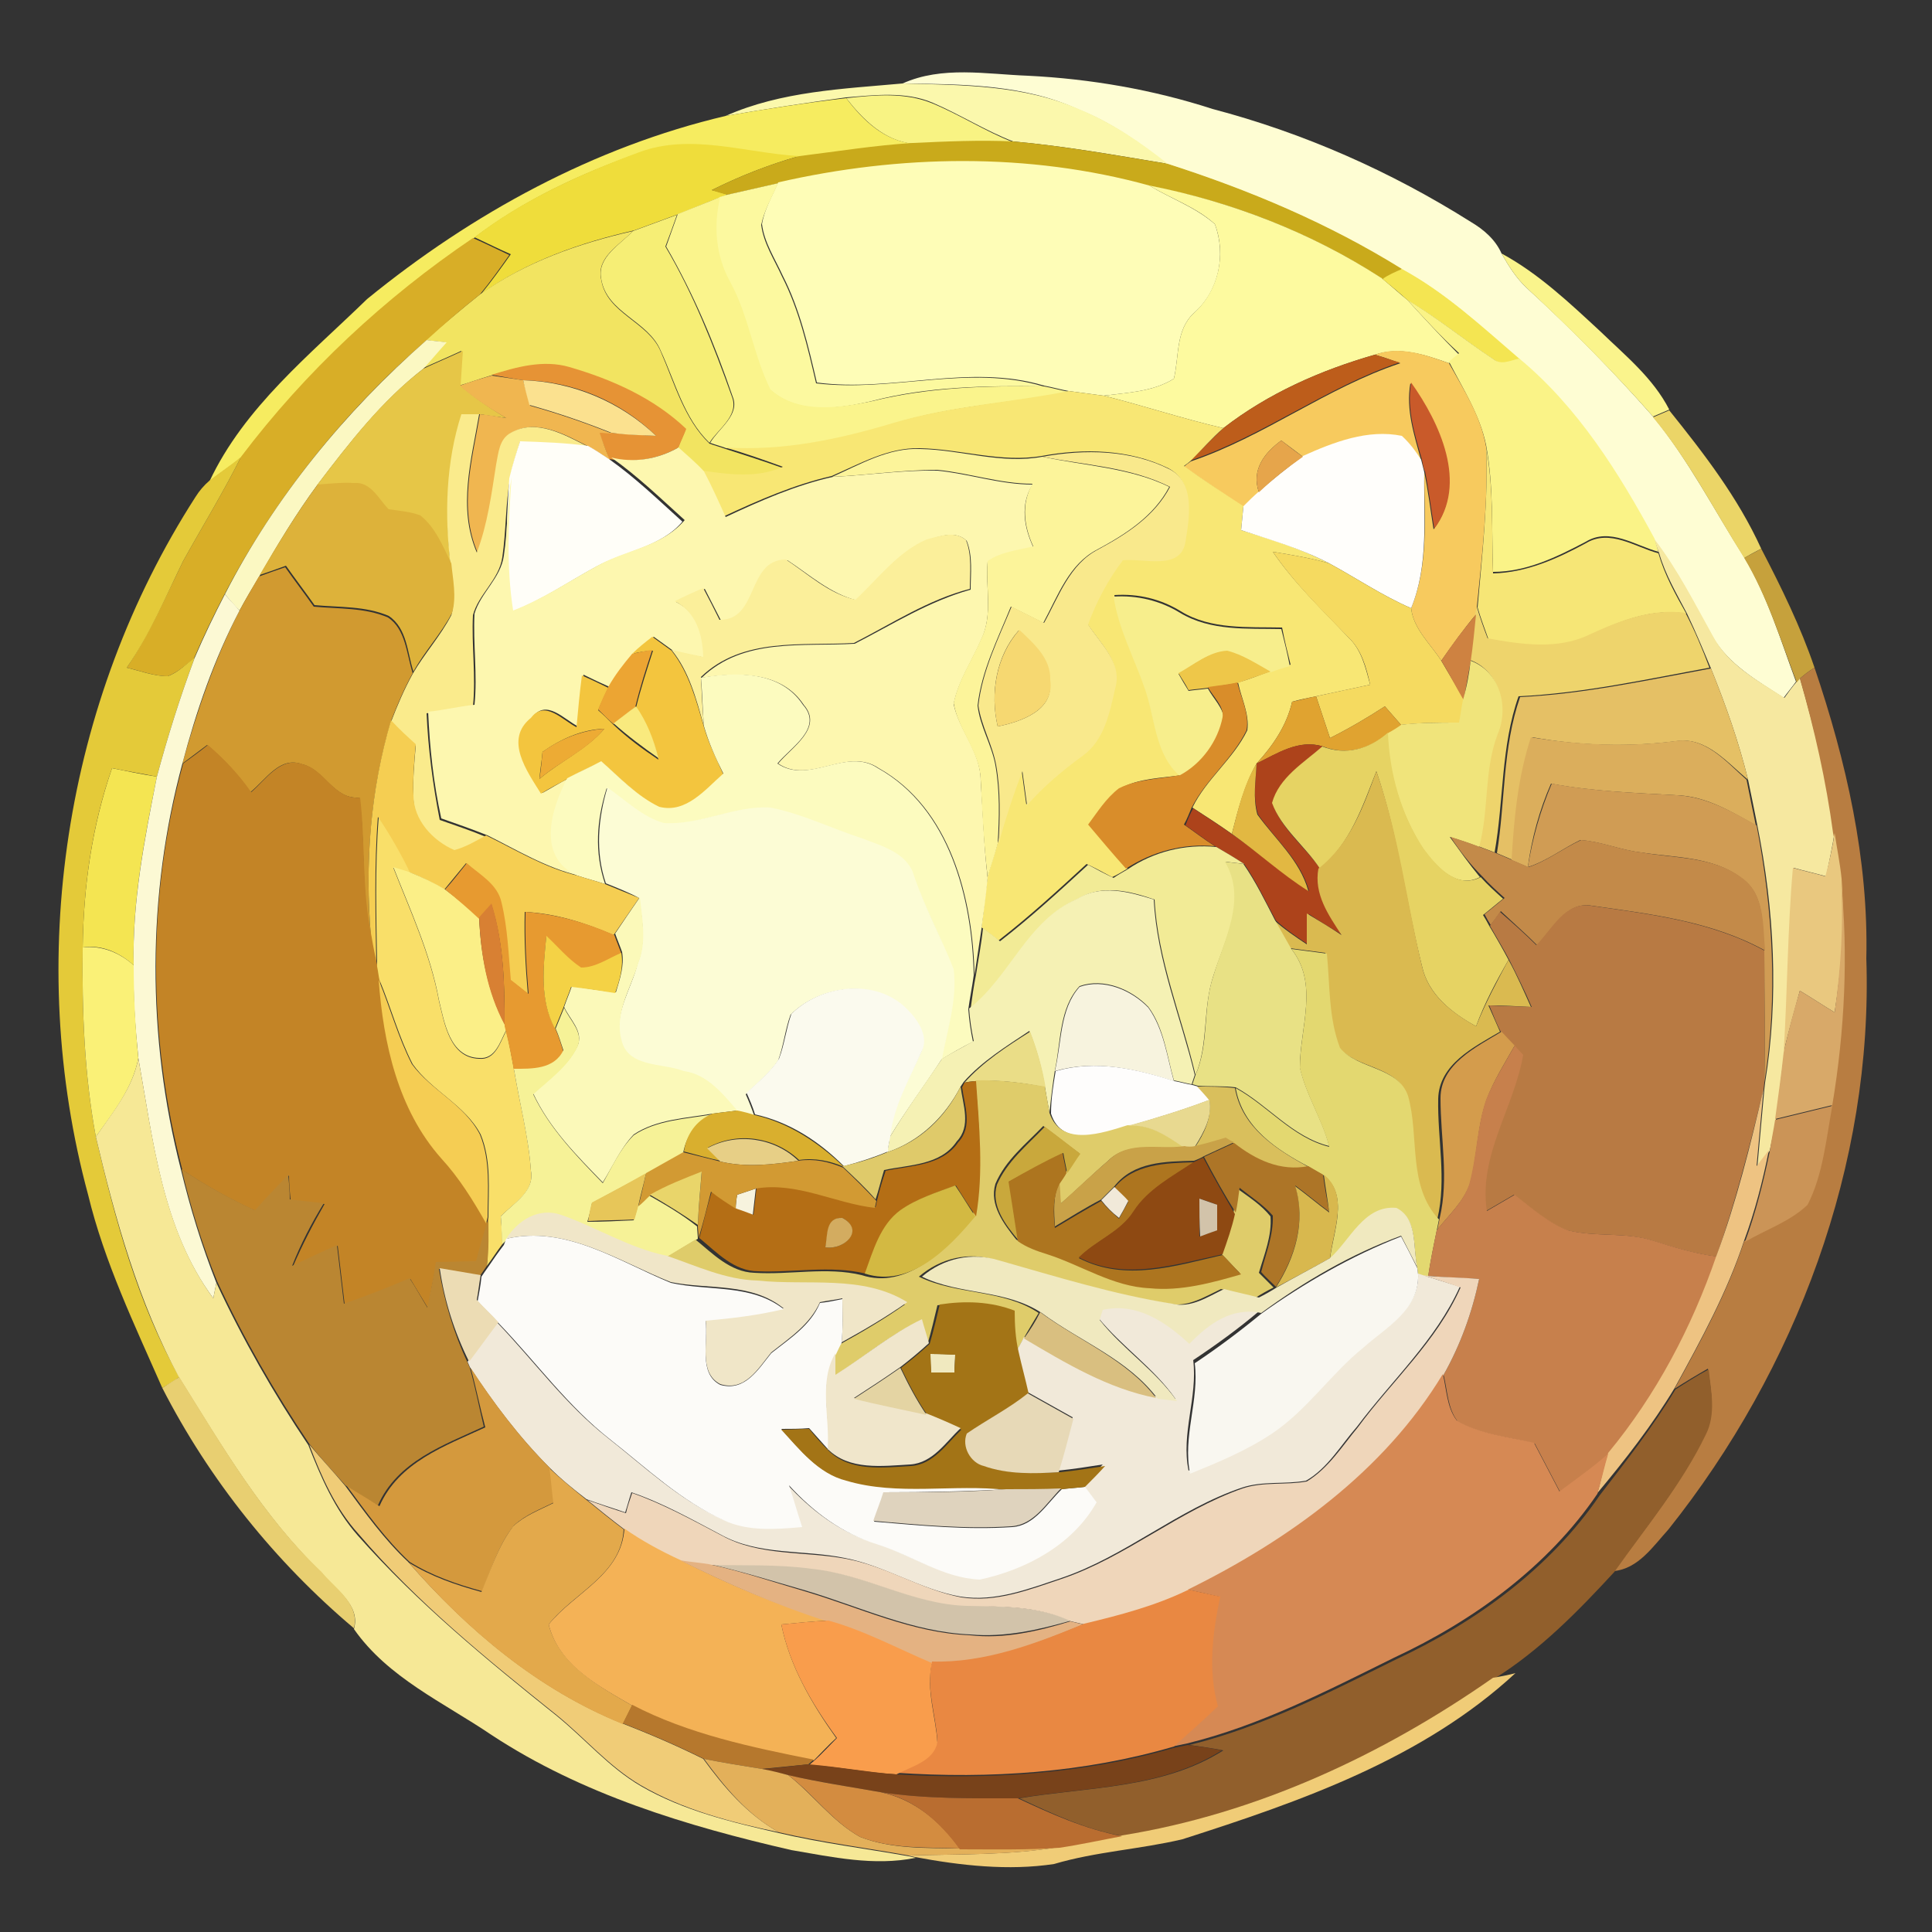 <?xml version="1.0" encoding="utf-8"?>
<!-- Generator: Adobe Illustrator 26.0.3, SVG Export Plug-In . SVG Version: 6.00 Build 0)  -->
<svg version="1.1" id="Layer_1" xmlns="http://www.w3.org/2000/svg" xmlns:xlink="http://www.w3.org/1999/xlink" x="0px" y="0px"
	 viewBox="0 0 250 250" style="enable-background:new 0 0 250 250;" xml:space="preserve">
<rect x="0" y="0" width="250" height="250" fill="#333333" stroke="none"/>
<style type="text/css">
	.st0{fill:#FEFDD3;}
	.st1{fill:#FBF8AC;}
	.st2{fill:#F8F383;}
	.st3{fill:#F6EC60;}
	.st4{fill:#EFDD3B;}
	.st5{fill:#C9AA1B;}
	.st6{fill:#FEFDB7;}
	.st7{fill:#FCF99F;}
	.st8{fill:#FDFA9F;}
	.st9{fill:#FAF48C;}
	.st10{fill:#F6EE75;}
	.st11{fill:#F2E461;}
	.st12{fill:#D8AE27;}
	.st13{fill:#F4E552;}
	.st14{fill:#FAF387;}
	.st15{fill:#FBF8C2;}
	.st16{fill:#E6C647;}
	.st17{fill:#F7CA5E;}
	.st18{fill:#BD5D1B;}
	.st19{fill:#E69335;}
	.st20{fill:#F0B650;}
	.st21{fill:#FBE18F;}
	.st22{fill:#C95A2A;}
	.st23{fill:#F8E774;}
	.st24{fill:#FAEB8C;}
	.st25{fill:#EBD567;}
	.st26{fill:#FFFEFB;}
	.st27{fill:#FFFEF8;}
	.st28{fill:#E6A54B;}
	.st29{fill:#FDF7AF;}
	.st30{fill:#FCF49A;}
	.st31{fill:#F9E98C;}
	.st32{fill:#F6E676;}
	.st33{fill:#E4CA39;}
	.st34{fill:#DDB23A;}
	.st35{fill:#FBEF9A;}
	.st36{fill:#F6E8A0;}
	.st37{fill:#F5DA60;}
	.st38{fill:#C6A13C;}
	.st39{fill:#D19A30;}
	.st40{fill:#FCF9D4;}
	.st41{fill:#F7EE8C;}
	.st42{fill:#EED46C;}
	.st43{fill:#CE8241;}
	.st44{fill:#F3C53E;}
	.st45{fill:#F6D871;}
	.st46{fill:#ECA533;}
	.st47{fill:#EEC749;}
	.st48{fill:#F0E47B;}
	.st49{fill:#B87D41;}
	.st50{fill:#FCFBBF;}
	.st51{fill:#E5C065;}
	.st52{fill:#D98D2A;}
	.st53{fill:#E0A330;}
	.st54{fill:#F9EA7E;}
	.st55{fill:#F5CE52;}
	.st56{fill:#EDAB34;}
	.st57{fill:#AD431B;}
	.st58{fill:#E6D363;}
	.st59{fill:#DBAE5C;}
	.st60{fill:#C38426;}
	.st61{fill:#E2B842;}
	.st62{fill:#DABA50;}
	.st63{fill:#D09C54;}
	.st64{fill:#FCFCD5;}
	.st65{fill:#F9DF69;}
	.st66{fill:#C38A49;}
	.st67{fill:#E9C87F;}
	.st68{fill:#F2EB96;}
	.st69{fill:#FBEF87;}
	.st70{fill:#E79A30;}
	.st71{fill:#E8E185;}
	.st72{fill:#D8A969;}
	.st73{fill:#F5F1B4;}
	.st74{fill:#FBF9B9;}
	.st75{fill:#D88033;}
	.st76{fill:#B87A43;}
	.st77{fill:#F4D245;}
	.st78{fill:#FAF177;}
	.st79{fill:#E3D870;}
	.st80{fill:#F5CD53;}
	.st81{fill:#F7F3DE;}
	.st82{fill:#FBFAEE;}
	.st83{fill:#F6F297;}
	.st84{fill:#EADD87;}
	.st85{fill:#D49C4C;}
	.st86{fill:#C7804C;}
	.st87{fill:#F6E896;}
	.st88{fill:#FEFDFC;}
	.st89{fill:#DFCC6A;}
	.st90{fill:#B46E15;}
	.st91{fill:#D9BF5C;}
	.st92{fill:#DFCA6A;}
	.st93{fill:#EEC382;}
	.st94{fill:#E8D990;}
	.st95{fill:#CB9457;}
	.st96{fill:#D9AF2E;}
	.st97{fill:#C9A83C;}
	.st98{fill:#E7CF86;}
	.st99{fill:#C9A248;}
	.st100{fill:#AD7527;}
	.st101{fill:#D29A33;}
	.st102{fill:#AD751F;}
	.st103{fill:#8E4912;}
	.st104{fill:#BA8632;}
	.st105{fill:#E7C659;}
	.st106{fill:#E9D56A;}
	.st107{fill:#D8B84E;}
	.st108{fill:#D3B942;}
	.st109{fill:#F1E9D9;}
	.st110{fill:#D2C3AA;}
	.st111{fill:#F0E9BF;}
	.st112{fill:#F0E6C8;}
	.st113{fill:#D3AC60;}
	.st114{fill:#FCFBF8;}
	.st115{fill:#F9F7F0;}
	.st116{fill:#ECDCB4;}
	.st117{fill:#EFD6BA;}
	.st118{fill:#A37416;}
	.st119{fill:#D9BF80;}
	.st120{fill:#F0E6CB;}
	.st121{fill:#D4993D;}
	.st122{fill:#E4D4A3;}
	.st123{fill:#915F2C;}
	.st124{fill:#E8CF71;}
	.st125{fill:#D68954;}
	.st126{fill:#E7D9B7;}
	.st127{fill:#F0CC77;}
	.st128{fill:#E3A94B;}
	.st129{fill:#DFD3BE;}
	.st130{fill:#F4B256;}
	.st131{fill:#E4B282;}
	.st132{fill:#E98842;}
	.st133{fill:#F99D4C;}
	.st134{fill:#B6782D;}
	.st135{fill:#78421A;}
	.st136{fill:#E3B05A;}
	.st137{fill:#D38C40;}
	.st138{fill:#B96D30;}
</style>
<g id="_x23_fefdd3ff">
	<path class="st0" d="M116.8,10.8c5.1-2.3,10.8-1.2,16.2-1c8.1,0.4,16.2,1.8,23.9,4.3c11.8,3.1,23.1,8.1,33.4,14.6
		c1.7,1,3.2,2.3,4,4.1c0.9,1.6,1.9,3.2,3.3,4.5c5.7,5.2,11.2,10.8,16.3,16.6c4.6,5.6,7.9,12.1,11.8,18.2c3,5,4.7,10.7,6.7,16.1
		c-0.5,0.7-1.1,1.4-1.6,2.1c-3.4-2.2-7.1-4.3-9.2-7.9c-2.4-4.3-4.6-8.7-7.6-12.6c-4.6-8.5-9.9-17.1-17.5-23.3
		c-4.8-4.2-9.6-8.7-15.3-11.7c-9.4-5.9-19.7-10.2-30.3-13.6c-3.5-2.8-7.2-5.4-11.3-7C132.6,10.9,124.5,10.9,116.8,10.8z"/>
</g>
<g id="_x23_fbf8acff">
	<path class="st1" d="M93.9,15c7.2-3.2,15.2-3.5,22.9-4.2c7.7,0.2,15.8,0.2,23,3.4c4.1,1.7,7.8,4.2,11.3,7c-6.6-1.1-13.3-2.3-20-2.9
		c-3.6-1.4-6.9-3.5-10.4-5c-3.5-1.5-7.5-1-11.2-0.7C104.3,13.3,99.1,14.1,93.9,15z"/>
</g>
<g id="_x23_f8f383ff">
	<path class="st2" d="M109.5,12.7c3.7-0.4,7.6-0.8,11.2,0.7c3.6,1.5,6.8,3.6,10.4,5c-4.3-0.1-8.7,0.1-13,0.2
		C114.4,18.2,111.7,15.5,109.5,12.7z"/>
</g>
<g id="_x23_f6ec60ff">
	<path class="st3" d="M93.9,15c5.2-0.9,10.4-1.7,15.6-2.3c2.2,2.9,4.9,5.5,8.7,5.9c-5,0.3-9.9,1.1-14.8,1.7c-6.9-0.4-14-3-20.7-0.5
		c-7.6,2.7-15,6.1-21.5,11.1c-11.4,7.7-21.6,17.3-30,28.3c-1.3,1.1-2.8,2-4.1,3.1c4.5-9.6,13-16.4,20.4-23.6
		C61.1,27.6,76.9,19,93.9,15z"/>
</g>
<g id="_x23_efdd3bff">
	<path class="st4" d="M82.7,19.7c6.7-2.5,13.8,0.1,20.7,0.5c-3.9,1.1-7.7,2.6-11.3,4.4c0.5,0.1,1.5,0.4,2.1,0.6l-0.9,0.3
		c-1.9,0.7-3.7,1.5-5.5,2.2c-1.9,0.7-3.8,1.4-5.7,2.1c-7,1.6-13.9,4-19.8,8.2c1.3-1.6,2.6-3.4,3.8-5.1c-1.6-0.7-3.2-1.5-4.7-2.2
		C67.6,25.9,75.1,22.5,82.7,19.7z"/>
</g>
<g id="_x23_c9aa1bff">
	<path class="st5" d="M118.1,18.5c4.3-0.2,8.7-0.4,13-0.2c6.7,0.6,13.3,1.8,20,2.9c10.6,3.4,20.8,7.7,30.3,13.6
		c-0.6,0.3-1.9,1-2.5,1.3c-9.1-5.9-19.4-10-30.1-12c-15.6-4.2-32.3-3.9-48-0.4c-2.2,0.5-4.4,1-6.6,1.5c-0.5-0.1-1.6-0.4-2.1-0.6
		c3.6-1.8,7.4-3.3,11.3-4.4C108.3,19.6,113.2,18.8,118.1,18.5z"/>
</g>
<g id="_x23_fefdb7ff">
	<path class="st6" d="M100.7,23.6c15.7-3.6,32.4-3.9,48,0.4c2.8,1.7,6,2.8,8.5,5c1.5,4,0.5,8.7-2.7,11.5c-2.4,2.2-1.9,5.6-2.6,8.5
		c-2.7,1.7-6,1.8-9.1,2.2c-1.5-0.2-3-0.4-4.5-0.6c-1.1-0.2-2.1-0.5-3.2-0.7c-9.7-2.9-19.6,0.9-29.4-0.4c-1.1-4.7-2.2-9.5-4.4-13.8
		c-1-2.2-2.4-4.3-2.7-6.7C98.9,27.1,99.9,25.4,100.7,23.6z"/>
</g>
<g id="_x23_fcf99fff">
	<path class="st7" d="M94.1,25.2c2.2-0.5,4.4-1,6.6-1.5c-0.8,1.8-1.8,3.5-2.2,5.4c0.3,2.4,1.7,4.5,2.7,6.7c2.2,4.3,3.3,9.1,4.4,13.8
		c9.8,1.2,19.8-2.5,29.4,0.4c-7.4-0.1-15,0-22.2,1.9c-4.3,1-9.6,1.8-13.2-1.5c-2.2-4.4-2.8-9.5-5.2-13.9c-1.9-3.4-2.2-7.2-1.3-11
		L94.1,25.2z"/>
</g>
<g id="_x23_fdfa9fff">
	<path class="st8" d="M148.7,24c10.7,2.1,21,6.1,30.1,12c1.1,0.9,2.2,1.9,3.3,2.8c2.2,2.4,4.4,4.8,6.7,7.1c-0.3,0.3-1,0.8-1.3,1.1
		c-3.1-1.1-6.3-2.2-9.6-1.1c-7,2-13.8,5-19.6,9.5c-5.2-1.2-10.3-2.9-15.5-4.2c3.1-0.4,6.4-0.5,9.1-2.2c0.7-2.9,0.2-6.3,2.6-8.5
		c3.2-2.9,4.2-7.6,2.7-11.5C154.8,26.8,151.5,25.7,148.7,24z"/>
</g>
<g id="_x23_faf48cff">
	<path class="st9" d="M87.7,27.7c1.8-0.7,3.7-1.5,5.5-2.2c-0.9,3.7-0.6,7.6,1.3,11c2.4,4.4,3,9.5,5.2,13.9c3.6,3.2,8.8,2.4,13.2,1.5
		c7.3-1.8,14.8-2,22.2-1.9c1.1,0.2,2.1,0.5,3.2,0.7c-7.5,1.5-15.2,1.8-22.6,4.1c-7,2.1-14.3,3.7-21.7,3.2c-0.5-0.2-1.6-0.5-2.1-0.7
		c1.1-1.9,3.9-3.6,2.9-6c-2.3-6.7-5-13.2-8.6-19.4C86.7,30.5,87.2,29.1,87.7,27.7z"/>
	<path class="st9" d="M197.6,37.3c-1.4-1.3-2.4-2.9-3.3-4.5c4.8,2.6,8.8,6.4,12.8,10.1c3.2,3.1,6.8,6,8.9,10.1
		c-0.5,0.2-1.6,0.7-2.1,0.9C208.8,48.1,203.3,42.6,197.6,37.3z"/>
</g>
<g id="_x23_f6ee75ff">
	<path class="st10" d="M81.9,29.9c1.9-0.7,3.8-1.4,5.7-2.1c-0.5,1.4-1,2.8-1.5,4.1c3.6,6.1,6.2,12.7,8.6,19.4c1,2.5-1.8,4.2-2.9,6
		c-3.3-3.2-4.4-7.8-6.3-11.9c-1.6-3.9-7-4.9-7.7-9.3C77.2,33.3,80.3,31.6,81.9,29.9z"/>
</g>
<g id="_x23_f2e461ff">
	<path class="st11" d="M62.1,38.1c5.9-4.2,12.8-6.6,19.8-8.2c-1.7,1.8-4.8,3.4-4.1,6.3c0.7,4.4,6.1,5.4,7.7,9.3
		c1.8,4.1,3,8.7,6.3,11.9c0.5,0.2,1.6,0.5,2.1,0.7c2.5,0.8,5,1.6,7.5,2.5c-3.3,1.5-6.9,1-10.4,0.5c-1-1.1-2.2-2.1-3.3-3.1
		c0.3-0.8,0.7-1.6,1-2.4c-4.2-4-9.6-6.4-15.1-8c-3.4-1-6.9,0-10.1,1c-1.4,0.4-2.7,0.9-4.1,1.3c0.1-1.5,0.2-3,0.3-4.5
		c-1.7,0.8-3.4,1.5-5.1,2.3c1-1.1,2-2.3,3-3.4c-0.6-0.1-1.9-0.2-2.6-0.3C57.4,42,59.7,40,62.1,38.1z"/>
</g>
<g id="_x23_d8ae27ff">
	<path class="st12" d="M31.2,59.1c8.3-11,18.6-20.6,30-28.3c1.6,0.7,3.2,1.5,4.7,2.2c-1.2,1.7-2.4,3.4-3.8,5.1c-2.4,1.9-4.7,3.9-7,6
		c-10.6,9.2-19.6,20.4-26.1,32.9c-1.4,2.7-2.7,5.4-3.9,8.2C24.1,86,23,87,21.7,87.5c-1.8,0-3.5-0.7-5.3-1.1c2.9-4.3,5-9.1,7.3-13.8
		C26.2,68.1,28.9,63.7,31.2,59.1z"/>
</g>
<g id="_x23_f4e552ff">
	<path class="st13" d="M181.4,34.8c5.7,3.1,10.4,7.5,15.3,11.7c-1.1,0.2-2.3,0.9-3.3,0.1c-3.8-2.5-7.3-5.4-11.2-7.7
		c-1.1-1-2.2-1.9-3.3-2.8C179.4,35.7,180.7,35.1,181.4,34.8z"/>
	<path class="st13" d="M10.7,122.6c0.1-7.9,1.2-15.7,3.8-23.2c1.9,0.4,3.9,0.8,5.8,1.1c-1.6,8-3.2,16.1-3,24.4
		C15.5,123.3,13.2,122.2,10.7,122.6z"/>
</g>
<g id="_x23_faf387ff">
	<path class="st14" d="M182.1,38.8c3.9,2.3,7.4,5.2,11.2,7.7c1,0.8,2.2,0.1,3.3-0.1c7.6,6.3,12.9,14.8,17.5,23.3
		c0.1,0.4,0.4,1.3,0.5,1.7c-3-0.8-6.3-3.2-9.4-1.3c-3.8,2-7.7,3.9-12,3.9c-0.2-5.5,0.1-11-0.9-16.4c-0.8-3.9-3-7.3-4.8-10.8
		c0.3-0.3,1-0.8,1.3-1.1C186.5,43.6,184.3,41.2,182.1,38.8z"/>
</g>
<g id="_x23_fbf8c2ff">
	<path class="st15" d="M55.2,44c0.7,0.1,2,0.2,2.6,0.3c-1,1.1-2,2.3-3,3.4c-5.4,4.2-9.6,9.6-13.7,15c-2.8,3.8-5.2,7.8-7.5,11.8
		C32.7,76,31.8,77.5,31,79c-0.7-0.7-1.3-1.4-1.9-2.1C35.5,64.4,44.6,53.3,55.2,44z"/>
</g>
<g id="_x23_e6c647ff">
	<path class="st16" d="M54.8,47.7c1.7-0.8,3.4-1.5,5.1-2.3c-0.1,1.5-0.2,3-0.3,4.5c1.8,1.6,3.8,2.9,5.9,4.2
		c-1.1-0.2-2.3-0.3-3.4-0.5c-0.6,0-1.7,0-2.3,0c-2,6.2-2.2,12.9-1.5,19.4c-1-2.2-2-4.6-4-6.2c-1.3-0.5-2.7-0.6-4.1-0.8
		c-1.3-1.3-2.3-3.6-4.5-3.4c-1.6-0.1-3.1,0.1-4.7,0.2C45.2,57.3,49.3,51.9,54.8,47.7z"/>
</g>
<g id="_x23_f7ca5eff">
	<path class="st17" d="M177.9,45.9c3.2-1.2,6.5,0,9.6,1.1c1.9,3.4,4.1,6.8,4.8,10.8c0.3,6.9-0.5,13.9-1.2,20.8l-0.1,0.9
		c-1.6,1.9-3.1,4-4.5,6c-1.4-2.2-3.6-4.1-3.9-6.8c2.3-5.6,1.7-11.7,1.7-17.6c0.5,2.4,0.8,4.9,1.2,7.4c4.4-5.8,0.7-13.7-3-18.9
		c-0.6,3.4,0.5,6.7,1.4,10c-0.8-1.1-1.5-2.3-2.5-3.1c-4.4-0.8-8.9,0.8-12.8,2.6c-0.9-0.7-1.9-1.4-2.8-2.1c-2.2,1.6-3.9,3.8-2.9,6.7
		c-0.7,0.6-1.3,1.3-2,1.9c-2.6-1.7-5.2-3.5-7.7-5.2c0.2-0.2,0.6-0.5,0.9-0.7c9.5-3.2,17.5-9.5,27.1-12.7
		C180.1,46.6,179,46.2,177.9,45.9z"/>
</g>
<g id="_x23_bd5d1bff">
	<path class="st18" d="M158.3,55.4c5.8-4.5,12.6-7.5,19.6-9.5c1.1,0.3,2.1,0.7,3.2,1c-9.5,3.2-17.6,9.5-27.1,12.7
		C155.5,58.2,156.8,56.8,158.3,55.4z"/>
</g>
<g id="_x23_e69335ff">
	<path class="st19" d="M63.6,48.5c3.2-1,6.7-2,10.1-1c5.5,1.6,10.9,4,15.1,8c-0.3,0.8-0.7,1.6-1,2.4c-2.8,1.6-5.9,2-9,1.5
		c-0.4-1.2-0.9-2.3-1.3-3.5c0.4,0,1.2,0.1,1.6,0.1c1.9,0.2,3.8,0.3,5.8,0.4c-4.6-4.5-10.8-7.1-17.2-7.2C66.3,49,64.9,48.7,63.6,48.5
		z"/>
</g>
<g id="_x23_f0b650ff">
	<path class="st20" d="M59.5,49.9c1.4-0.5,2.7-0.9,4.1-1.3c1.4,0.2,2.7,0.4,4.1,0.6c0.3,1.1,0.6,2.2,0.9,3.3c3.6,1,7.1,2.2,10.6,3.6
		c-0.4,0-1.2-0.1-1.6-0.1c0.4,1.2,0.8,2.3,1.3,3.5c-0.9-0.6-1.8-1.2-2.7-1.7c-3-1.5-6.7-3.7-10-1.8c-1.5,0.8-1.6,2.6-1.9,4.1
		c-0.5,3.9-1.1,7.8-2.5,11.4c-2.5-5.8-0.7-12,0.3-17.9c1.1,0.1,2.3,0.3,3.4,0.5C63.3,52.8,61.3,51.5,59.5,49.9z"/>
</g>
<g id="_x23_fbe18fff">
	<path class="st21" d="M67.7,49.2c6.4,0.2,12.6,2.8,17.2,7.2c-1.9-0.1-3.8-0.1-5.8-0.4c-3.5-1.4-7-2.6-10.6-3.6
		C68.2,51.3,67.9,50.2,67.7,49.2z"/>
</g>
<g id="_x23_c95a2aff">
	<path class="st22" d="M184,59.5c-0.9-3.2-2-6.5-1.4-10c3.7,5.2,7.4,13.1,3,18.9c-0.4-2.4-0.7-4.9-1.2-7.4
		C184.2,60.7,184.1,59.9,184,59.5z"/>
</g>
<g id="_x23_f8e774ff">
	<path class="st23" d="M115.7,54.7c7.4-2.2,15.1-2.6,22.6-4.1c1.5,0.2,3,0.4,4.5,0.6c5.2,1.3,10.3,3,15.5,4.2
		c-1.5,1.3-2.8,2.8-4.2,4.2c-0.2,0.2-0.6,0.5-0.9,0.7c2.5,1.8,5.1,3.5,7.7,5.2c-0.1,1-0.2,2.1-0.3,3.1c3.9,1.2,7.8,2.4,11.4,4.3
		c-2.4-0.7-4.9-1.1-7.3-1.5c2.8,4.1,6.4,7.5,9.8,11.1c1.7,1.6,2.2,3.9,2.8,6.1c-2.3,0.5-4.7,1-7,1.5c-1,0.2-2,0.4-3.1,0.7
		c-0.7,3.1-2.5,5.7-4.6,8c-1.6,2.8-2.4,6-3.2,9.1c-1.7-1.2-3.4-2.3-5.1-3.4c1.8-3.7,5.3-6.3,7.1-10c0.3-2.1-0.8-4.2-1.2-6.2
		c1.5-0.4,2.9-1,4.3-1.5c0.8-0.3,1.7-0.5,2.5-0.8c-0.4-1.6-0.8-3.2-1.1-4.8c-4.4-0.1-9.2,0.3-13.1-2.1c-2.6-1.6-5.5-2.3-8.6-2.1
		c0.5,4.1,2.5,7.8,3.9,11.7c1.4,3.9,1.3,8.7,4.8,11.6c-2.7,0.4-5.5,0.4-7.9,1.7c-1.7,1.2-2.8,3-4,4.7c1.6,1.9,3.2,3.9,4.9,5.7
		c-0.7,0.4-1.3,0.8-2,1.1c-1.1-0.6-2.2-1.2-3.3-1.7c-3.7,3.4-7.4,6.8-11.4,9.9c-0.7-0.6-1.4-1.1-2.2-1.7c0.3-2.2,0.5-4.4,0.8-6.6
		c0.4-1.5,0.9-2.9,1.3-4.3c0.9-3.2,1.9-6.3,3.1-9.4c0.2,1.5,0.4,2.9,0.6,4.4c2.1-2.4,4.6-4.5,7.2-6.4c2.8-1.9,3.5-5.5,4.2-8.7
		c1-3.3-1.9-5.8-3.5-8.3c1.1-3,2.6-5.8,4.5-8.3c2.6-0.4,7.5,1.4,8.1-2.4c0.5-3.1,1.3-7.6-2.1-9.4c-5.1-2.5-11-2.6-16.4-1.6
		c-5.3,0.9-10.5-0.9-15.8-1c-4.1-0.1-7.7,2-11.4,3.6c-4.8,1.1-9.4,3.1-13.9,5.2c-0.9-2-1.8-3.9-2.8-5.9c3.5,0.5,7.1,1,10.4-0.5
		c-2.5-0.9-5-1.8-7.5-2.5C101.4,58.4,108.7,56.8,115.7,54.7z"/>
</g>
<g id="_x23_faeb8cff">
	<path class="st24" d="M59.7,53.6c0.6,0,1.7,0,2.3,0c-1,5.9-2.8,12.1-0.3,17.9c1.4-3.7,1.9-7.6,2.5-11.4c0.3-1.5,0.4-3.3,1.9-4.1
		c3.3-1.9,7,0.3,10,1.8c-2.9-0.4-5.9-0.5-8.8-0.6c-0.5,1.6-1,3.1-1.3,4.7c-0.6,3.4-0.5,6.8-1,10.2c-0.4,2.9-3.1,4.8-3.8,7.5
		c-0.2,3.9,0.4,7.9,0,11.8c-2,0.2-4,0.6-6,0.9c0.2,4.6,0.8,9.2,1.7,13.8c2,0.7,4.1,1.4,6,2.2c-1.3,0.7-2.7,1.5-4.1,1.9
		c-2.8-1.2-5.4-3.9-5.3-7.1c-0.1-2.2,0.1-4.4,0.3-6.6c-1.1-1-2.2-2.1-3.2-3.1c0.8-2.1,1.7-4.2,2.8-6.2c1.5-2.6,3.6-4.9,5-7.6
		c0.6-2.1,0-4.3-0.1-6.4C57.5,66.5,57.7,59.8,59.7,53.6z"/>
</g>
<g id="_x23_ebd567ff">
	<path class="st25" d="M213.9,54c0.5-0.2,1.6-0.7,2.1-0.9c4.5,5.6,8.9,11.3,11.9,17.9c-0.6,0.3-1.7,0.9-2.2,1.2
		C221.8,66,218.5,59.5,213.9,54z"/>
</g>
<g id="_x23_fffefbff">
	<path class="st26" d="M168.6,59c4-1.8,8.4-3.5,12.8-2.6c1,0.9,1.8,2,2.5,3.1c0.1,0.4,0.3,1.2,0.4,1.6c-0.1,5.9,0.6,12-1.7,17.6
		c-3.7-1.6-7.1-3.9-10.6-5.8c-3.6-1.9-7.5-3-11.4-4.3c0.1-1,0.2-2.1,0.3-3.1c0.7-0.7,1.3-1.3,2-1.9C164.7,62,166.6,60.5,168.6,59z"
		/>
</g>
<g id="_x23_fffef8ff">
	<path class="st27" d="M67.3,57.1c3,0.1,5.9,0.2,8.8,0.6c0.9,0.5,1.8,1.1,2.7,1.7c3.4,2.4,6.4,5.3,9.5,8.1
		c-2.8,3.3-7.4,3.8-11.1,5.8c-3.7,2-7.1,4.4-11.1,5.9c-0.8-5.7-0.6-11.6-0.2-17.3C66.3,60.2,66.8,58.6,67.3,57.1z"/>
</g>
<g id="_x23_e6a54bff">
	<path class="st28" d="M162.9,63.7c-1-2.9,0.7-5.1,2.9-6.7c0.9,0.7,1.8,1.4,2.8,2.1C166.6,60.5,164.7,62,162.9,63.7z"/>
</g>
<g id="_x23_fdf7afff">
	<path class="st29" d="M87.8,57.9c1.1,1,2.3,2,3.3,3.1c1,1.9,1.9,3.9,2.8,5.9c4.5-2.1,9-4.1,13.9-5.2c4.5-0.2,9-0.9,13.5-0.8
		c4.1,0.4,8.1,1.8,12.3,1.8c-1.6,2.6-1.1,5.5,0.1,8.1c-2,0.5-4.1,0.8-5.9,1.9c-0.3,3.3,0.7,6.8-0.8,10c-1.2,2.8-3,5.4-3.6,8.4
		c0.7,3.4,3.5,6.2,3.5,9.9c0.3,4.2,0.4,8.4,0.9,12.6c-0.2,2.2-0.5,4.4-0.8,6.6c-0.3,2-0.6,4-0.9,6c-0.2-9.9-3.1-21.6-12.4-26.8
		c-4.1-2.8-8.9,2.2-13-0.6c1.7-2.1,5.9-4.6,3.3-7.6c-2.9-4.4-8.6-4.2-13.2-3.5c5.4-5.2,13-4,19.8-4.4c4.9-2.5,9.6-5.5,15-7
		c0-2.1,0.3-4.3-0.5-6.3c-1.4-1.4-3.5-0.6-5.1-0.1c-3.8,1.6-6.3,5-9.1,7.8c-3.5-0.9-6.1-3.3-9-5.2c-5.1-0.1-3.5,7.9-8.6,7.8
		c-0.7-1.4-1.4-2.7-2.1-4.1c-1.2,0.6-2.5,1.2-3.7,1.7c2.8,1.4,3.6,4.3,3.7,7.2c-1.4-0.3-2.7-0.5-4.1-0.9c-0.8-0.6-1.7-1.2-2.5-1.8
		c-0.9,0.7-1.8,1.5-2.6,2.2c-1.1,1.3-2.2,2.8-3.1,4.3c-1.1-0.5-2.2-1-3.4-1.6c-0.2,2.2-0.5,4.4-0.7,6.7c-1.8-0.9-4.1-3.6-5.9-1.2
		c-3.5,2.9-0.5,7,1.3,9.8c1.1-0.6,2.2-1.3,3.4-1.9c-2.1,4-4,10.2,1.3,12.6c-4.2-1-8-3.3-11.8-5.2c-2-0.8-4-1.5-6-2.2
		c-1-4.5-1.5-9.2-1.7-13.8c2-0.2,4-0.7,6-0.9c0.4-3.9-0.2-7.9,0-11.8c0.8-2.7,3.4-4.6,3.8-7.5c0.5-3.4,0.4-6.8,1-10.2
		c-0.4,5.8-0.7,11.6,0.2,17.3c3.9-1.5,7.4-3.9,11.1-5.9c3.7-2,8.2-2.4,11.1-5.8c-3.1-2.8-6.1-5.7-9.5-8.1
		C81.9,59.9,85,59.5,87.8,57.9z"/>
</g>
<g id="_x23_fcf49aff">
	<path class="st30" d="M107.7,61.7c3.6-1.6,7.3-3.8,11.4-3.6c5.3,0.1,10.5,2,15.8,1c5.5,1.2,11.3,1.4,16.4,3.9
		c-2,3.8-5.6,6.1-9.3,8.1c-3.7,1.9-5.1,6-7,9.5c-1.4-0.7-2.8-1.4-4.2-2.1c-1.7,4.2-3.8,8.3-4.3,12.8c0.3,2.7,1.8,5,2.3,7.7
		c0.6,3.4,0.5,6.8,0.3,10.2c-0.4,1.5-0.9,2.9-1.3,4.3c-0.5-4.2-0.7-8.4-0.9-12.6c-0.1-3.6-2.9-6.4-3.5-9.9c0.6-3,2.4-5.6,3.6-8.4
		c1.5-3.1,0.5-6.7,0.8-10c1.7-1.2,3.9-1.4,5.9-1.9c-1.2-2.6-1.6-5.5-0.1-8.1c-4.2,0-8.2-1.4-12.3-1.8
		C116.7,60.8,112.2,61.5,107.7,61.7z"/>
</g>
<g id="_x23_f9e98cff">
	<path class="st31" d="M134.9,59.1c5.5-1,11.4-0.9,16.4,1.6c3.4,1.7,2.6,6.3,2.1,9.4c-0.6,3.8-5.4,2.1-8.1,2.4
		c-1.9,2.5-3.4,5.3-4.5,8.3c1.6,2.5,4.5,5,3.5,8.3c-0.7,3.1-1.4,6.7-4.2,8.7c-2.6,1.9-5.1,4-7.2,6.4c-0.2-1.5-0.4-2.9-0.6-4.4
		c-1.2,3.1-2.2,6.2-3.1,9.4c0.2-3.4,0.3-6.8-0.3-10.2c-0.5-2.7-1.9-5-2.3-7.7c0.5-4.5,2.6-8.7,4.3-12.8c1.4,0.7,2.8,1.4,4.2,2.1
		c1.9-3.4,3.3-7.6,7-9.5c3.7-2,7.3-4.3,9.3-8.1C146.2,60.4,140.4,60.2,134.9,59.1 M129.1,94c3-0.6,7.4-2.1,6.7-5.9
		c0.1-2.8-2.1-4.8-4-6.5C128.9,84.9,128.1,89.7,129.1,94z"/>
</g>
<g id="_x23_f6e676ff">
	<path class="st32" d="M192.3,57.8c1,5.4,0.7,10.9,0.9,16.4c4.3-0.1,8.3-1.9,12-3.9c3.1-1.9,6.4,0.5,9.4,1.3
		c0.8,2.8,2.2,5.3,3.6,7.8c-4.4-0.7-8.5,0.9-12.4,2.8c-4.2,2-8.9,1.3-13.2,0.5c-0.5-1.4-1-2.7-1.4-4.1
		C191.8,71.6,192.6,64.7,192.3,57.8z"/>
</g>
<g id="_x23_e4ca39ff">
	<path class="st33" d="M27.1,62.2c1.4-1.1,2.8-2,4.1-3.1c-2.3,4.6-5,9-7.5,13.5c-2.3,4.7-4.3,9.5-7.3,13.8c1.7,0.4,3.5,1.1,5.3,1.1
		c1.4-0.5,2.4-1.6,3.5-2.4c-1.9,5.1-3.5,10.2-4.9,15.4c-1.9-0.4-3.9-0.7-5.8-1.1c-2.6,7.4-3.7,15.3-3.8,23.2
		c-0.1,8.2,0.2,16.4,1.7,24.5c2.5,10.7,5.4,21.5,10.8,31.1c-0.7,0.5-1.5,1-2.2,1.4c-3.6-8.2-7.5-16.3-9.6-25
		c-8.2-30.3-3.1-63.9,13.9-90.3C25.8,63.5,26.4,62.8,27.1,62.2z"/>
</g>
<g id="_x23_ddb23aff">
	<path class="st34" d="M41.1,62.7c1.5-0.1,3.1-0.3,4.7-0.2c2.2-0.2,3.2,2.1,4.5,3.4c1.4,0.2,2.8,0.3,4.1,0.8c2,1.6,2.9,4,4,6.2
		c0.2,2.1,0.7,4.3,0.1,6.4c-1.4,2.7-3.5,4.9-5,7.6c-0.8-2.4-0.8-5.6-3.2-7.2c-3-1.3-6.4-1.1-9.6-1.4c-1.2-1.7-2.5-3.4-3.7-5.1
		c-1.1,0.4-2.2,0.8-3.4,1.2C35.9,70.5,38.3,66.5,41.1,62.7z"/>
</g>
<g id="_x23_fbef9aff">
	<path class="st35" d="M119.9,69.8c1.6-0.4,3.7-1.2,5.1,0.1c0.8,2,0.5,4.2,0.5,6.3c-5.4,1.4-10.1,4.5-15,7
		c-6.7,0.4-14.4-0.8-19.8,4.4c0.1,2.1,0.2,4.3,0.4,6.4c-1-3.5-1.9-7.1-4.2-9.9c1.3,0.3,2.7,0.6,4.1,0.9c-0.1-2.9-0.9-5.8-3.7-7.2
		c1.2-0.6,2.5-1.2,3.7-1.7c0.7,1.3,1.4,2.7,2.1,4.1c5.1,0.1,3.5-7.8,8.6-7.8c2.9,1.9,5.5,4.4,9,5.2
		C113.7,74.8,116.2,71.4,119.9,69.8z"/>
</g>
<g id="_x23_f6e8a0ff">
	<path class="st36" d="M214.1,69.8c3,3.9,5.2,8.3,7.6,12.6c2,3.7,5.8,5.7,9.2,7.9c0.5-0.7,1-1.4,1.6-2.1l0.4-0.5
		c1.9,6.6,3.5,13.2,4.5,20c-0.3,1.9-0.7,3.8-1.1,5.7c-1.4-0.4-2.8-0.7-4.2-1.1c-0.7,7.9-0.7,15.9-1.2,23.9c-0.4,2.9-0.7,5.8-1.1,8.6
		c-0.2,1.4-0.5,2.7-0.8,4.1c-0.5,0.7-1.1,1.4-1.6,2.1c0.3-3.3,0.6-6.7,0.9-10l0.1-0.9c1.8-11,1.2-22.3-1-33.3c-0.4-2-0.8-4-1.2-5.9
		c-1.2-4.9-2.9-9.7-4.8-14.4c-1-2.4-2-4.8-3.1-7.1c-1.3-2.5-2.8-5-3.6-7.8C214.5,71.1,214.2,70.3,214.1,69.8z"/>
</g>
<g id="_x23_f5da60ff">
	<path class="st37" d="M164.7,71.4c2.4,0.4,4.9,0.8,7.3,1.5c3.5,1.9,6.9,4.2,10.6,5.8c0.3,2.7,2.5,4.6,3.9,6.8c1,1.7,2,3.4,3,5.1
		c-0.2,1-0.3,2-0.5,2.9c-2.6,0-5.1,0-7.7,0.3c-0.7-0.8-1.4-1.6-2.1-2.4c-2.3,1.5-4.7,2.9-7.1,4.1c-0.6-1.8-1.2-3.6-1.8-5.4
		c2.3-0.5,4.6-1,7-1.5c-0.5-2.2-1.1-4.5-2.8-6.1C171.1,79,167.5,75.5,164.7,71.4z"/>
</g>
<g id="_x23_c6a13cff">
	<path class="st38" d="M225.7,72.2c0.5-0.3,1.7-0.9,2.2-1.2c2.6,5,5.1,10.1,6.9,15.4c-0.7,0.4-1.3,0.9-1.9,1.4l-0.4,0.5
		C230.4,82.8,228.7,77.2,225.7,72.2z"/>
</g>
<g id="_x23_d19a30ff">
	<path class="st39" d="M33.5,74.6c1.1-0.4,2.2-0.8,3.4-1.2c1.2,1.7,2.5,3.4,3.7,5.1c3.2,0.3,6.6,0.1,9.6,1.4
		c2.3,1.5,2.4,4.7,3.2,7.2c-1.1,2-2,4.1-2.8,6.2c-2.7,9.1-3.4,18.6-2.6,28c-1.3-5.9-0.7-12.1-1.5-18.1c-3.3,0.3-4.5-3.6-7.4-4.3
		c-2.9-1.1-4.7,2-6.7,3.6c-1.6-2.3-3.5-4.3-5.6-6.1c-1.1,0.8-2.1,1.6-3.2,2.4C25.5,92,27.8,85.2,31,79C31.8,77.5,32.7,76,33.5,74.6z
		"/>
</g>
<g id="_x23_fcf9d4ff">
	<path class="st40" d="M29.1,76.9c0.6,0.7,1.3,1.4,1.9,2.1c-3.3,6.3-5.6,13-7.4,19.8c-4.6,17-4.6,35.4-0.2,52.5
		c1.2,5,2.7,9.9,4.6,14.7c-0.1,0.5-0.3,1.5-0.4,2c-6.6-8.9-7.8-20.4-9.7-31.1c-0.4-4-0.7-8-0.6-12c-0.2-8.2,1.4-16.3,3-24.4
		c1.4-5.2,3-10.3,4.9-15.4C26.4,82.3,27.7,79.6,29.1,76.9z"/>
</g>
<g id="_x23_f7ee8cff">
	<path class="st41" d="M144.1,77.2c3-0.2,6,0.5,8.6,2.1c4,2.4,8.7,2,13.1,2.1c0.4,1.6,0.8,3.2,1.1,4.8c-0.8,0.2-1.7,0.5-2.5,0.8
		c-1.8-1-3.6-2.2-5.6-2.7c-2.4,0.1-4.3,1.8-6.3,2.9c0.4,0.7,0.8,1.4,1.3,2.2c0.6-0.1,1.9-0.2,2.5-0.3c0.7,1.3,2,2.5,2.1,4
		c-0.6,3.2-2.7,6-5.5,7.5c-3.5-2.8-3.4-7.7-4.8-11.6C146.7,85,144.7,81.3,144.1,77.2z"/>
</g>
<g id="_x23_eed46cff">
	<path class="st42" d="M191.1,78.5c0.4,1.4,0.9,2.8,1.4,4.1c4.4,0.8,9.1,1.5,13.2-0.5c3.9-1.8,8-3.4,12.4-2.8
		c1.2,2.3,2.2,4.7,3.1,7.1c-8.2,1.5-16.3,3.3-24.7,3.7c-2.3,6.5-1.9,13.5-3.1,20.2c-0.5-0.2-1.6-0.6-2.1-0.8
		c1.3-4.8,0.6-9.9,2.4-14.6c1.5-3.5,0.2-8.2-3.5-9.5c0.3-2,0.5-4,0.7-6.1L191.1,78.5z"/>
</g>
<g id="_x23_ce8241ff">
	<path class="st43" d="M186.5,85.5c1.4-2.1,2.9-4.1,4.5-6c-0.2,2-0.4,4.1-0.7,6.1c-0.3,1.7-0.6,3.3-0.9,5
		C188.4,88.9,187.5,87.1,186.5,85.5z"/>
</g>
<g id="_x23_f3c53eff">
	<path class="st44" d="M81.8,84.6c0.8-0.8,1.7-1.5,2.6-2.2c0.8,0.6,1.7,1.2,2.5,1.8c2.3,2.9,3.2,6.5,4.2,9.9
		c0.6,2.1,1.6,4.1,2.5,6.1c-2.3,2-4.8,5.2-8.3,4.3c-2.9-1.4-5.1-3.9-7.5-5.9c-1.5,0.7-3,1.4-4.4,2.2c-1.1,0.6-2.3,1.2-3.4,1.9
		c-1.8-2.9-4.8-7-1.3-9.8c1.8-2.4,4.1,0.3,5.9,1.2c0.2-2.2,0.4-4.4,0.7-6.7c1.1,0.5,2.2,1,3.4,1.6c-0.4,0.9-0.9,1.9-1.3,2.9
		c0.7,0.6,1.3,1.2,2,1.9c1.8,1.7,3.7,3.1,5.8,4.5c-0.6-2.4-1.5-4.7-2.9-6.7c0.6-2.5,1.4-4.9,2.2-7.4C83.6,84.2,82.7,84.4,81.8,84.6
		 M70.2,97.3c-0.1,1.2-0.3,2.3-0.4,3.5c2.7-2.3,6.1-3.8,8.4-6.5C75.3,94.4,72.6,95.6,70.2,97.3z"/>
</g>
<g id="_x23_f6d871ff">
	<path class="st45" d="M129.1,94c-1-4.3-0.2-9.1,2.8-12.5c1.9,1.8,4.1,3.7,4,6.5C136.5,91.9,132.1,93.4,129.1,94z"/>
</g>
<g id="_x23_eca533ff">
	<path class="st46" d="M81.8,84.6c0.9-0.2,1.8-0.4,2.6-0.5c-0.8,2.4-1.6,4.9-2.2,7.4c-0.7,0.6-2.1,1.6-2.8,2.2
		c-0.7-0.6-1.3-1.2-2-1.9c0.4-1,0.8-1.9,1.3-2.9C79.6,87.3,80.7,85.9,81.8,84.6z"/>
</g>
<g id="_x23_eec749ff">
	<path class="st47" d="M152.5,87.1c2-1.1,4-2.8,6.3-2.9c2,0.5,3.8,1.7,5.6,2.7c-1.4,0.5-2.9,1-4.3,1.5c-1.3,0.2-2.5,0.4-3.8,0.6
		c-0.6,0.1-1.9,0.2-2.5,0.3C153.4,88.5,152.9,87.8,152.5,87.1z"/>
</g>
<g id="_x23_f0e47bff">
	<path class="st48" d="M190.3,85.5c3.8,1.4,5,6,3.5,9.5c-1.8,4.7-1.1,9.8-2.4,14.6c-1.3-0.5-2.5-0.9-3.8-1.3
		c1.3,1.8,2.5,3.5,3.9,5.2c-3.1,1.6-5.7-1.4-7.4-3.7c-2.9-4.5-4.4-9.8-4.6-15c0.4-0.3,1.2-0.8,1.6-1c2.5-0.3,5.1-0.3,7.7-0.3
		c0.2-1,0.3-2,0.5-2.9C189.8,88.9,190.1,87.2,190.3,85.5z"/>
</g>
<g id="_x23_b87d41ff">
	<path class="st49" d="M232.9,87.8c0.6-0.5,1.2-1,1.9-1.4c4.1,12.1,7,24.8,6.7,37.6c0.9,26.7-9.1,53.2-25.6,73.9
		c-2,2.2-3.9,5.1-7.1,5.4c4.2-5.7,8.8-11.3,11.8-17.7c1.4-2.6,0.8-5.7,0.4-8.5c-1.4,0.8-2.9,1.7-4.3,2.6c3.4-6.2,6.8-12.4,9-19.1
		c2.7-1.6,5.9-2.6,8.1-4.8c2-3.9,2.4-8.5,3.2-12.8c1.6-9.7,2.1-19.6,1.1-29.3c-0.2-2-0.5-4-0.9-5.9
		C236.3,101.1,234.8,94.4,232.9,87.8z"/>
</g>
<g id="_x23_fcfbbfff">
	<path class="st50" d="M90.7,87.7c4.6-0.8,10.3-0.9,13.2,3.5c2.7,3-1.6,5.5-3.3,7.6c4.1,2.8,8.9-2.2,13,0.6
		c9.3,5.2,12.2,16.9,12.4,26.8c-0.2,1.5-0.5,2.9-0.7,4.4c0.1,1.4,0.3,2.8,0.6,4.2c-1.4,0.7-2.8,1.5-4.1,2.3c0.7-3.8,2-7.7,1.5-11.6
		c-1.5-4.1-3.6-7.9-5.1-12c-0.8-3.1-4.1-3.9-6.7-4.9c-4-1.3-7.8-3.2-11.9-4c-4.7-0.3-9.1,2.3-13.8,2c-2.8-0.8-5-2.9-7.3-4.6
		c-1.3,4.1-1.6,8.3-0.2,12.4c-1.2-0.4-2.4-0.7-3.6-1.1c-5.3-2.4-3.4-8.6-1.3-12.6c1.5-0.8,2.9-1.4,4.4-2.2c2.4,2.1,4.6,4.5,7.5,5.9
		c3.5,0.9,6-2.3,8.3-4.3c-1-2-1.9-4-2.5-6.1C90.9,91.9,90.9,89.8,90.7,87.7z"/>
</g>
<g id="_x23_e5c065ff">
	<path class="st51" d="M196.7,90.2c8.3-0.4,16.5-2.2,24.7-3.7c1.9,4.7,3.6,9.5,4.8,14.4c-2.7-2.2-5.4-5.6-9.3-5
		c-6.2,0.8-12.5,0.6-18.6-0.5c-1.8,5.1-2.2,10.5-2.5,15.9c-0.7-0.3-1.4-0.6-2.1-0.9C194.8,103.7,194.4,96.8,196.7,90.2z"/>
</g>
<g id="_x23_d98d2aff">
	<path class="st52" d="M156.3,88.9c1.3-0.2,2.6-0.3,3.8-0.6c0.5,2,1.6,4.1,1.2,6.2c-1.8,3.7-5.2,6.3-7.1,10c-0.3,0.7-0.6,1.5-1,2.2
		c1.3,0.9,2.6,1.9,4,2.8c-4.1-0.4-8.1,0.7-11.5,2.9c-1.7-1.9-3.3-3.8-4.9-5.7c1.2-1.6,2.3-3.4,4-4.7c2.4-1.2,5.3-1.2,7.9-1.7
		c2.8-1.5,4.9-4.4,5.5-7.5C158.4,91.4,157,90.2,156.3,88.9z"/>
</g>
<g id="_x23_e0a330ff">
	<path class="st53" d="M167.2,90.8c1-0.2,2-0.5,3.1-0.7c0.6,1.8,1.2,3.6,1.8,5.4c2.4-1.2,4.8-2.6,7.1-4.1c0.7,0.8,1.4,1.6,2.1,2.4
		c-0.4,0.3-1.2,0.8-1.6,1c-2.4,2.1-5.4,3-8.5,1.8c-3.1-1-5.9,0.9-8.6,2.2C164.7,96.5,166.5,93.9,167.2,90.8z"/>
</g>
<g id="_x23_f9ea7eff">
	<path class="st54" d="M82.3,91.4c1.4,2,2.3,4.3,2.9,6.7c-2-1.4-4-2.9-5.8-4.5C80.2,93,81.6,91.9,82.3,91.4z"/>
</g>
<g id="_x23_f5ce52ff">
	<path class="st55" d="M48,121.2c-0.8-9.4-0.1-18.9,2.6-28c1,1.1,2.1,2.1,3.2,3.1c-0.2,2.2-0.4,4.4-0.3,6.6c0,3.2,2.5,5.9,5.3,7.1
		c1.5-0.4,2.8-1.2,4.1-1.9c3.9,1.9,7.6,4.2,11.8,5.2c1.2,0.4,2.4,0.7,3.6,1.1c1.5,0.6,2.9,1.2,4.4,1.8c-1.1,1.6-2.2,3.2-3.3,4.8
		c-3.7-1.6-7.5-2.8-11.5-3c-0.1,3.5,0.1,7.1,0.4,10.6c-0.8-0.6-1.5-1.2-2.3-1.8c-0.3-3.3-0.4-6.7-1.2-10c-0.5-2.3-2.8-3.6-4.5-5.1
		c-0.9,1.1-1.9,2.3-2.8,3.4c-1.4-0.8-2.9-1.6-4.5-2.2c-1.3-2.4-2.7-4.8-4.1-7.2c-0.5,6.4-0.3,12.9-0.2,19.3
		C48.5,123.8,48.2,122.5,48,121.2z"/>
</g>
<g id="_x23_edab34ff">
	<path class="st56" d="M70.2,97.3c2.3-1.7,5.1-2.8,8-3c-2.3,2.8-5.7,4.2-8.4,6.5C70,99.6,70.1,98.4,70.2,97.3z"/>
</g>
<g id="_x23_ad431bff">
	<path class="st57" d="M162.6,98.8c2.6-1.3,5.5-3.2,8.6-2.2c-2.5,2.1-5.6,4-6.5,7.4c1.1,3.3,4.2,5.6,6.2,8.5c-0.6,3.3,1.2,6,3,8.6
		c-1.5-0.9-3-1.8-4.5-2.8c0,1.3,0,2.7,0,4c-1.5-1-3-2-4.3-3.2c-1.3-2.4-2.5-5-4.1-7.3c-1.2-0.8-2.4-1.5-3.6-2.2
		c-1.4-0.9-2.7-1.9-4-2.8c0.3-0.8,0.6-1.5,1-2.2c1.7,1.1,3.4,2.2,5.1,3.4c3.4,2.3,6.4,5.1,9.9,7.3c-1.1-4-4.3-6.6-6.6-9.9
		C162.1,103.2,162.5,101,162.6,98.8z"/>
</g>
<g id="_x23_e6d363ff">
	<path class="st58" d="M171.1,96.6c3.1,1.2,6.1,0.3,8.5-1.8c0.2,5.3,1.7,10.6,4.6,15c1.7,2.3,4.3,5.3,7.4,3.7c0.9,1,1.9,1.9,2.9,2.8
		c-0.9,0.7-1.7,1.4-2.6,2.1c0.2,0.3,0.6,1,0.8,1.4c0.9,1.5,1.7,2.9,2.5,4.4c-1.6,2.8-3.1,5.6-4.2,8.6c-3.1-1.7-6.2-4.1-7-7.8
		c-2.1-8.4-3.1-17-5.9-25.2c-1.8,4.6-3.4,9.4-7.3,12.6c-1.9-2.9-5-5.2-6.2-8.5C165.5,100.6,168.7,98.7,171.1,96.6z"/>
</g>
<g id="_x23_dbae5cff">
	<path class="st59" d="M198.1,95.4c6.2,1,12.4,1.3,18.6,0.5c3.9-0.7,6.7,2.7,9.3,5c0.4,2,0.8,4,1.2,5.9c-3.2-1.8-6.5-3.8-10.3-3.9
		c-5.4-0.3-10.9-0.5-16.2-1.5c-1.5,3.4-2.5,7.1-3,10.8c-0.5-0.2-1.6-0.7-2.1-0.9C195.9,106,196.4,100.6,198.1,95.4z"/>
</g>
<g id="_x23_c38426ff">
	<path class="st60" d="M23.7,98.8c1.1-0.8,2.2-1.6,3.2-2.4c2.1,1.8,4,3.8,5.6,6.1c1.9-1.6,3.8-4.7,6.7-3.6c2.9,0.7,4,4.6,7.4,4.3
		c0.7,6,0.2,12.1,1.5,18.1c0.2,1.3,0.5,2.6,0.8,4c0.1,0.4,0.2,1.2,0.3,1.7c0.5,8.2,2.5,16.8,8.1,23c2.3,2.6,4.2,5.4,5.8,8.4
		c-0.5,1.6-0.9,3.3-1.4,4.9c-1.7,0-3.5,0.1-5.2,0.1c-0.4,2-0.8,3.9-1.1,5.9c-0.8-1.3-1.5-2.5-2.3-3.8c-2.8,1.2-5.6,2.3-8.5,3.3
		c-0.3-2.5-0.6-5-0.9-7.6c-1.9,0.9-3.8,1.8-5.8,2.7c1.2-2.8,2.6-5.5,4.1-8.1c-1.5-0.2-2.9-0.3-4.4-0.5c-0.1-1.1-0.2-2.1-0.2-3.2
		c-1.4,1.6-2.9,3.1-4.3,4.6c-3.3-1.5-6.5-3.3-9.5-5.3C19.1,134.2,19,115.9,23.7,98.8z"/>
</g>
<g id="_x23_e2b842ff">
	<path class="st61" d="M159.4,107.9c0.8-3.1,1.5-6.3,3.2-9.1c-0.1,2.2-0.5,4.4,0.1,6.6c2.3,3.2,5.5,5.9,6.6,9.9
		C165.8,113.1,162.8,110.3,159.4,107.9z"/>
</g>
<g id="_x23_daba50ff">
	<path class="st62" d="M178.1,99.8c2.9,8.2,3.9,16.8,5.9,25.2c0.8,3.7,3.8,6,7,7.8c1.2-3,2.7-5.8,4.2-8.6c1.1,2,2,4.1,2.9,6.1
		c-1.8-0.1-3.6-0.2-5.5-0.2c0.5,1.1,1,2.3,1.5,3.4c-3.4,2-7.9,4.2-8,8.7c-0.1,5.2,1.1,10.4-0.1,15.5c-4.1-4.4-2.5-10.7-4-16
		c-1.2-3.8-6.5-3.4-8.8-6.2c-1.5-3.8-1.2-8.1-1.7-12.2c-1.5-0.2-3.1-0.4-4.6-0.6c-0.7-1.2-1.4-2.5-2.1-3.7c1.3,1.2,2.8,2.2,4.3,3.2
		c0-1.3,0-2.7,0-4c1.5,0.9,3,1.8,4.5,2.8c-1.7-2.6-3.6-5.3-3-8.6C174.7,109.2,176.4,104.4,178.1,99.8z"/>
</g>
<g id="_x23_d09c54ff">
	<path class="st63" d="M200.8,101.4c5.4,1,10.8,1.2,16.2,1.5c3.8,0.2,7.1,2.1,10.3,3.9c2.1,10.9,2.8,22.2,1,33.3
		c0.1-5.7,0-11.4,0-17.1c-0.3-3.2,0.1-7.3-3-9.4c-3.7-2.8-8.6-2.6-13-3.3c-2.6-0.3-5.1-1.4-7.8-1.6c-2.3,1.1-4.3,2.7-6.8,3.5
		C198.3,108.5,199.3,104.9,200.8,101.4z"/>
</g>
<g id="_x23_fcfcd5ff">
	<path class="st64" d="M78.4,114.3c-1.4-4.1-1-8.4,0.2-12.4c2.3,1.6,4.5,3.8,7.3,4.6c4.7,0.3,9.1-2.3,13.8-2c4.1,0.8,7.9,2.7,11.9,4
		c2.6,1,5.9,1.9,6.7,4.9c1.4,4.1,3.5,7.9,5.1,12c0.5,3.9-0.8,7.8-1.5,11.6c-2.2,3.4-4.7,6.7-6.8,10.2c0.4-4,2.4-7.4,4-10.9
		c1.1-2-0.4-4.2-1.8-5.6c-3.9-4.1-11.1-3.3-15,0.6c-0.7,1.9-0.9,4-1.6,5.9c-1.1,1.7-2.8,3-4.2,4.4c0.4,0.9,0.8,1.9,1.1,2.8
		c-0.6-0.1-1.7-0.4-2.3-0.6c-1.9-2.2-3.8-4.7-6.9-5.1c-2.8-1.1-7.3-0.4-8.1-4.1c-0.9-3.5,1.4-6.6,2.2-9.9c1.1-2.7,0.6-5.7,0.2-8.5
		C81.4,115.5,79.9,114.9,78.4,114.3z"/>
</g>
<g id="_x23_f9df69ff">
	<path class="st65" d="M49,105.8c1.5,2.3,2.9,4.7,4.1,7.2c-0.6-0.2-1.7-0.5-2.2-0.7c2.2,5.6,4.8,11.2,5.9,17.2
		c0.7,2.9,1.4,7.4,5.2,7.5c2.1,0.2,2.7-2.1,3.5-3.6c0.4,1.6,0.7,3.3,1,4.9c0.7,4.4,1.9,8.7,2.2,13.2c0.5,2.8-2.3,4.2-3.9,5.9
		c0.1,1.2,0.2,2.4,0.2,3.6c-0.7,0.9-1.3,1.9-2,2.8c0.2-2.1,0.1-4.2,0.2-6.3c0-3.6,0.4-7.3-1-10.7c-2-3.8-6.3-5.6-8.8-9.1
		c-1.8-3.5-2.8-7.3-4.3-10.9c-0.1-0.4-0.2-1.3-0.3-1.7C48.7,118.7,48.5,112.2,49,105.8z"/>
</g>
<g id="_x23_c38a49ff">
	<path class="st66" d="M187.7,108.3c1.3,0.4,2.5,0.8,3.8,1.3c0.5,0.2,1.6,0.6,2.1,0.8c0.7,0.3,1.4,0.6,2.1,0.9
		c0.5,0.2,1.6,0.7,2.1,0.9c2.4-0.8,4.4-2.4,6.8-3.5c2.7,0.2,5.1,1.3,7.8,1.6c4.4,0.8,9.3,0.5,13,3.3c3,2.1,2.7,6.2,3,9.4
		c-6.9-3.8-14.7-4.7-22.4-5.8c-3.4-0.6-5,3.1-7.1,5.1c-1.5-1.5-3.1-2.9-4.7-4.4c-0.3,0.5-1,1.4-1.3,1.8c-0.2-0.3-0.6-1-0.8-1.4
		c0.9-0.7,1.7-1.4,2.6-2.1c-1-0.9-2-1.8-2.9-2.8C190.2,111.8,188.9,110.1,187.7,108.3z"/>
</g>
<g id="_x23_e9c87fff">
	<path class="st67" d="M237.4,107.8c0.3,2,0.7,3.9,0.9,5.9c0.4,5.8,0,11.6-0.9,17.3c-1.5-0.9-3-1.9-4.5-2.8c-0.7,2.6-1.5,5.3-2.1,8
		c0.5-8,0.5-15.9,1.2-23.9c1.4,0.4,2.8,0.7,4.2,1.1C236.7,111.6,237.1,109.7,237.4,107.8z"/>
</g>
<g id="_x23_f2eb96ff">
	<path class="st68" d="M145.9,112.5c3.4-2.3,7.4-3.3,11.5-2.9c1.2,0.7,2.4,1.4,3.6,2.2c-0.6-0.1-1.8-0.2-2.4-0.3
		c2.9,4.9-0.1,10-1.6,14.8c-1.4,4.2-0.6,8.8-2.3,12.8c-1.8-7.6-4.9-14.9-5.3-22.7c-3.2-1.1-6.8-2-9.9-0.1c-6.4,2.8-8.7,10-13.9,14.2
		c0.2-1.5,0.4-2.9,0.7-4.4c0.3-2,0.7-4,0.9-6c0.7,0.5,1.5,1.1,2.2,1.7c4-3.1,7.7-6.5,11.4-9.9c1.1,0.6,2.2,1.2,3.3,1.7
		C144.5,113.3,145.2,112.9,145.9,112.5z"/>
</g>
<g id="_x23_fbef87ff">
	<path class="st69" d="M50.9,112.2c0.6,0.2,1.7,0.5,2.2,0.7c1.5,0.6,3,1.3,4.5,2.2c1.5,1.1,3,2.4,4.4,3.6c0.2,4.8,1.1,9.6,3.3,13.8
		l0.2,0.8c-0.8,1.5-1.4,3.8-3.5,3.6c-3.8-0.1-4.5-4.6-5.2-7.5C55.7,123.4,53.1,117.8,50.9,112.2z"/>
</g>
<g id="_x23_e79a30ff">
	<path class="st70" d="M57.6,115.1c1-1.1,1.9-2.3,2.8-3.4c1.7,1.5,4,2.7,4.5,5.1c0.8,3.3,0.9,6.7,1.2,10c0.8,0.6,1.5,1.2,2.3,1.8
		c-0.3-3.5-0.5-7.1-0.4-10.6c4,0.3,7.9,1.4,11.5,3c0.2,0.6,0.7,1.8,0.9,2.4c-1.7,0.7-3.3,1.9-5.2,1.9c-1.7-1.1-3.1-2.7-4.5-4.1
		c-0.4,4-0.9,8.3,1.2,12c0.4,0.9,0.7,1.9,1,2.9c-1.2,2.5-4.1,2.4-6.4,2.4c-0.3-1.7-0.6-3.3-1-4.9l-0.2-0.8c0-5.3-0.1-10.6-1.7-15.7
		c-0.6,0.6-1.1,1.2-1.6,1.8C60.5,117.5,59.1,116.3,57.6,115.1z"/>
</g>
<g id="_x23_e8e185ff">
	<path class="st71" d="M158.5,111.5c0.6,0.1,1.8,0.2,2.4,0.3c1.6,2.3,2.8,4.8,4.1,7.3c0.7,1.2,1.4,2.5,2.1,3.7
		c3.6,4.5,1.1,10.2,1.1,15.3c0.8,3.6,2.9,6.7,3.8,10.2c-4.8-1.2-7.9-5.3-12.1-7.6c-1.6-0.2-3.3-0.1-4.9-0.2l-0.7-0.2
		c0.1-0.3,0.3-0.9,0.4-1.2c1.8-4.1,0.9-8.7,2.3-12.8C158.4,121.5,161.4,116.4,158.5,111.5z"/>
</g>
<g id="_x23_d8a969ff">
	<path class="st72" d="M238.2,113.7c1,9.8,0.5,19.7-1.1,29.3c-2.5,0.6-4.9,1.2-7.4,1.8c0.4-2.9,0.8-5.8,1.1-8.6
		c0.6-2.7,1.3-5.4,2.1-8c1.5,0.9,3,1.9,4.5,2.8C238.2,125.3,238.6,119.5,238.2,113.7z"/>
</g>
<g id="_x23_f5f1b4ff">
	<path class="st73" d="M139.4,116.3c3.1-1.9,6.7-0.9,9.9,0.1c0.4,7.9,3.5,15.2,5.3,22.7c-0.1,0.3-0.3,0.9-0.4,1.2
		c-0.6-0.1-1.7-0.4-2.3-0.5c-0.9-3.2-1.3-6.8-3.3-9.5c-2.2-2.3-5.8-3.8-8.9-2.7c-2.7,2.9-2.4,7.3-3.2,10.9c-0.3,1.8-0.5,3.6-0.7,5.5
		c-0.2-1.1-0.4-2.2-0.6-3.4c-0.4-2.5-1.1-4.9-2-7.2c-3,2-6.1,3.9-8.5,6.6l-0.4,0.6c-2,3.9-5.3,7.1-9.5,8.5c0.1-0.5,0.3-1.4,0.3-1.9
		c2.1-3.5,4.5-6.8,6.8-10.2c1.3-0.8,2.7-1.5,4.1-2.3c-0.3-1.4-0.5-2.8-0.6-4.2C130.7,126.4,132.9,119.1,139.4,116.3z"/>
</g>
<g id="_x23_fbf9b9ff">
	<path class="st74" d="M82.8,116.1c0.3,2.8,0.9,5.8-0.2,8.5c-0.9,3.2-3.1,6.4-2.2,9.9c0.8,3.7,5.3,3,8.1,4.1c3,0.4,5,2.9,6.9,5.1
		c-0.8,0.1-2.4,0.3-3.2,0.4c-3.4,0.6-7.2,0.7-10.2,2.7c-1.7,1.8-2.7,4.1-4,6.2c-3.4-3.5-6.9-7-9-11.5c2-1.9,4.4-3.5,5.7-6.1
		c0.9-1.9-1-3.5-1.7-5.1c0.3-0.9,0.7-1.8,1-2.7c1.9,0.3,3.8,0.6,5.7,0.8c0.5-1.7,1.1-3.4,0.8-5.2c-0.2-0.6-0.7-1.8-0.9-2.4
		C80.6,119.3,81.7,117.7,82.8,116.1z"/>
</g>
<g id="_x23_d88033ff">
	<path class="st75" d="M62,118.7c0.5-0.6,1.1-1.2,1.6-1.8c1.6,5.1,1.7,10.4,1.7,15.7C63,128.3,62.2,123.5,62,118.7z"/>
</g>
<g id="_x23_b87a43ff">
	<path class="st76" d="M198.8,122.3c2-2,3.7-5.7,7.1-5.1c7.6,1.1,15.5,2,22.4,5.8c0,5.7,0.1,11.4,0,17.1l-0.1,0.9
		c-1.8,7.3-3.6,14.5-6.1,21.6c-2.9-0.4-5.6-1.2-8.4-2.1c-3.6-1.1-7.3-0.4-10.9-1.3c-2.6-1-4.7-2.9-6.9-4.6c-1.2,0.7-2.4,1.4-3.6,2.1
		c-1.1-7.2,3.5-13.4,4.7-20.2c-0.3-0.3-0.8-0.9-1.1-1.2c-0.4-0.4-1.2-1.3-1.7-1.8c-0.6-1.1-1-2.3-1.5-3.4c1.8,0.1,3.6,0.1,5.5,0.2
		c-0.9-2.1-1.9-4.1-2.9-6.1c-0.8-1.5-1.7-3-2.5-4.4c0.3-0.4,1-1.4,1.3-1.8C195.7,119.4,197.3,120.8,198.8,122.3z"/>
</g>
<g id="_x23_f4d245ff">
	<path class="st77" d="M70.7,121.1c1.5,1.4,2.8,3,4.5,4.1c1.9,0,3.5-1.2,5.2-1.9c0.3,1.8-0.2,3.5-0.8,5.2c-1.9-0.3-3.8-0.6-5.7-0.8
		c-0.3,0.9-0.7,1.8-1,2.7c-0.3,0.7-0.8,2-1.1,2.7C69.8,129.4,70.3,125.1,70.7,121.1z"/>
</g>
<g id="_x23_faf177ff">
	<path class="st78" d="M10.7,122.6c2.5-0.3,4.8,0.7,6.6,2.3c0,4,0.2,8,0.6,12c-0.7,3.9-3.3,7.1-5.5,10.2
		C10.9,139,10.6,130.7,10.7,122.6z"/>
</g>
<g id="_x23_e3d870ff">
	<path class="st79" d="M167.1,122.8c1.5,0.2,3,0.4,4.6,0.6c0.4,4.1,0.2,8.3,1.7,12.2c2.3,2.8,7.5,2.4,8.8,6.2c1.5,5.3-0.1,11.6,4,16
		c-0.1,0.4-0.2,1.1-0.3,1.5c-0.4,1.9-0.8,3.9-1.1,5.9l-0.7-0.1l-0.6-0.2l-0.1-0.8c-0.6-2.6,0.1-6.3-2.7-7.7
		c-4.1-0.4-5.9,4.2-8.6,6.5c0.4-3.5,2.5-8.2-0.8-10.8c-0.5-0.3-1.5-0.8-1.9-1.1c-4.2-2.2-8.6-5.1-9.5-10.2c4.2,2.3,7.3,6.4,12.1,7.6
		c-0.9-3.5-3-6.7-3.8-10.2C168.2,133,170.7,127.3,167.1,122.8z"/>
</g>
<g id="_x23_f5cd53ff">
	<path class="st80" d="M49,126.8c1.5,3.6,2.5,7.4,4.3,10.9c2.5,3.4,6.8,5.2,8.8,9.1c1.4,3.4,1,7.1,1,10.7l-0.2,0.8
		c-1.7-3-3.5-5.9-5.8-8.4C51.5,143.6,49.6,135,49,126.8z"/>
</g>
<g id="_x23_f7f3deff">
	<path class="st81" d="M139.7,127.7c3.1-1.1,6.7,0.4,8.9,2.7c2,2.8,2.4,6.3,3.3,9.5c-5-1.6-10.2-2.8-15.4-1.3
		C137.4,134.9,137.1,130.6,139.7,127.7z"/>
	<path class="st81" d="M95.4,154.6c0.6-0.2,1.8-0.6,2.4-0.8c-0.1,0.9-0.3,2.6-0.4,3.5c-0.5-0.2-1.7-0.6-2.2-0.8
		C95.2,155.9,95.3,155,95.4,154.6z"/>
</g>
<g id="_x23_fbfaeeff">
	<path class="st82" d="M102.4,131.2c3.8-3.8,11-4.7,15-0.6c1.4,1.4,2.9,3.6,1.8,5.6c-1.6,3.6-3.6,7-4,10.9c-0.1,0.5-0.3,1.4-0.3,1.9
		c-1.9,0.8-3.8,1.4-5.7,1.9c-3.2-3.2-7-5.7-11.5-6.7c-0.3-1-0.7-1.9-1.1-2.8c1.5-1.4,3.1-2.7,4.2-4.4
		C101.5,135.2,101.7,133.2,102.4,131.2z"/>
</g>
<g id="_x23_f6f297ff">
	<path class="st83" d="M71.9,133.1c0.3-0.7,0.8-2,1.1-2.7c0.7,1.6,2.6,3.2,1.7,5.1c-1.2,2.5-3.6,4.2-5.7,6.1c2.1,4.4,5.6,8,9,11.5
		c1.2-2.1,2.2-4.4,4-6.2c3-2,6.8-2.1,10.2-2.7c-2.1,0.9-3.4,2.8-3.8,5c-1.6,0.9-3.2,1.8-4.8,2.7c-2.3,1.3-4.7,2.5-7,3.8
		c-0.1,0.6-0.4,1.8-0.6,2.4c2,0,4-0.1,6-0.2c0.1-0.4,0.4-1.3,0.5-1.8c0.4-0.3,1.1-1,1.5-1.4c2.1,1.2,4.2,2.4,6.2,4
		c0,0.4,0.1,1.2,0.1,1.6c-1.4,0.8-2.7,1.6-4,2.4c-4.9-0.9-9.1-3.7-13.7-5.3c-2.9-1.1-5.6,0.7-7.1,3.1L65,161
		c-0.1-1.2-0.1-2.4-0.2-3.6c1.6-1.7,4.4-3.2,3.9-5.9c-0.3-4.4-1.5-8.8-2.2-13.2c2.3,0,5.2,0.1,6.4-2.4C72.6,135,72.3,134,71.9,133.1
		z"/>
</g>
<g id="_x23_eadd87ff">
	<path class="st84" d="M124.8,140.1c2.4-2.7,5.5-4.7,8.5-6.6c0.9,2.3,1.6,4.8,2,7.2c-3-0.6-6-1-9-0.8
		C125.9,139.9,125.1,140,124.8,140.1z"/>
</g>
<g id="_x23_d49c4cff">
	<path class="st85" d="M194.3,133.5c0.4,0.4,1.2,1.3,1.7,1.8c-1.3,2.3-2.7,4.5-3.6,6.9c-1.3,3.6-1.2,7.4-2.2,11
		c-0.8,2.3-2.7,4-4.2,5.9c0.1-0.4,0.2-1.1,0.3-1.5c1.2-5.1,0.1-10.3,0.1-15.5C186.4,137.7,191,135.5,194.3,133.5z"/>
</g>
<g id="_x23_c7804cff">
	<path class="st86" d="M196,135.3c0.3,0.3,0.8,0.9,1.1,1.2c-1.2,6.9-5.8,13-4.7,20.2c1.2-0.7,2.4-1.4,3.6-2.1
		c2.2,1.7,4.3,3.6,6.9,4.6c3.6,0.9,7.4,0.2,10.9,1.3c2.8,0.9,5.5,1.7,8.4,2.1c-3.2,9.2-7.8,18-14,25.6c-2,1.7-4.2,3.3-6.3,4.9
		c-1.1-2.1-2.2-4.2-3.3-6.3c-3.4-0.9-7-1.1-10-2.9c-1.3-1.7-1.3-4-1.8-6c2.2-3.9,3.7-8.1,4.6-12.4c-2.2-0.1-4.4-0.2-6.6-0.4
		c0.3-2,0.7-3.9,1.1-5.9c1.5-1.9,3.4-3.6,4.2-5.9c1-3.6,1-7.5,2.2-11C193.3,139.8,194.7,137.6,196,135.3z"/>
</g>
<g id="_x23_f6e896ff">
	<path class="st87" d="M12.4,147.1c2.2-3.2,4.8-6.3,5.5-10.2c1.9,10.6,3.1,22.1,9.7,31.1c0.1-0.5,0.3-1.5,0.4-2
		c3.4,7.3,7.4,14.3,11.9,21c1.6,4.1,3.4,8.3,6.4,11.7C54,207.4,63,214.8,72,222c3.7,3,6.8,6.7,10.9,9.1c5.5,3.2,11.8,4.7,17.9,6.1
		c5.5,1.3,11.2,2,16.8,3l0.9,0.2c-5.4,1.1-10.8-0.1-16.1-1c-13.5-3.1-27.1-7.2-38.8-14.9c-6.2-4.2-13.4-7.4-17.8-13.7
		c0.9-3.2-2.5-5.1-4.2-7.3c-7.6-7.3-12.9-16.4-18.4-25.2C17.9,168.5,14.9,157.7,12.4,147.1z"/>
</g>
<g id="_x23_fefdfcff">
	<path class="st88" d="M136.6,138.6c5.2-1.5,10.4-0.3,15.4,1.3c0.6,0.1,1.7,0.4,2.3,0.5l0.7,0.2c0.4,0.4,1.2,1.3,1.6,1.7
		c-3.4,1.3-7,2.4-10.5,3.4c-3.3,1-8.7,2.9-10.1-1.6C136,142.2,136.3,140.4,136.6,138.6z"/>
</g>
<g id="_x23_dfcc6aff">
	<path class="st89" d="M126.2,139.8c3-0.1,6.1,0.3,9,0.8c0.2,1.1,0.4,2.2,0.6,3.4c1.5,4.5,6.9,2.6,10.1,1.6c2.8-0.2,5.1,1.3,7.3,2.8
		c-3.3,0.5-7.2-0.8-9.8,1.8c-2.1,1.8-4.1,3.8-6.2,5.6c0-0.7-0.1-2-0.2-2.7c0.2-0.4,0.7-1.1,0.9-1.4c0.6-0.8,1.1-1.7,1.7-2.5
		c-1.5-1.1-3-2.3-4.6-3.5c-2.2,2.3-4.9,4.4-6.2,7.5c-0.8,2.7,1.1,5.2,2.7,7.2c1.2,0.8,2.5,1.2,3.8,1.7c4.5,1.4,8.5,4.2,13.3,4.4
		c4,0.5,8-0.7,11.8-1.8c-0.8-0.8-1.6-1.7-2.4-2.5c0.6-1.7,1.3-3.4,1.6-5.2c0.1-0.8,0.4-2.4,0.5-3.2c1.5,1.1,3.1,2.1,4.3,3.6
		c0.2,2.5-0.8,4.9-1.5,7.3c0.5,0.5,1.4,1.4,1.9,1.9c-0.8,0.4-1.5,0.8-2.3,1.3c-1.5-0.4-3-0.7-4.5-1.1c-2.1,1-4.3,2.4-6.7,1.9
		c-7.6-1.2-15-3.5-22.4-5.6c-3.5-1.2-7.2-0.3-10,2.1c4.9,2.4,10.9,1.6,15.5,4.7c-0.7,1.2-1.4,2.3-2,3.4c-0.2,0.4-0.7,1.2-0.9,1.7
		c-0.4-1.8-0.4-3.6-0.5-5.3c-3.1-1.1-6.4-1.2-9.7-0.8c-0.4,1.7-0.8,3.4-1.3,5.1c-0.2-0.8-0.7-2.3-0.9-3.1c-4.1,1.9-7.4,4.8-11.2,7.2
		c0-0.7,0-2.1,0-2.7c0.2-0.3,0.5-1,0.7-1.4c2.9-1.6,5.8-3.3,8.5-5.2c-5.8-3.6-12.9-2.1-19.4-2.8c-4.1-0.2-7.8-2-11.7-3.2
		c1.3-0.8,2.7-1.6,4-2.4c2.2,1.8,4.5,4.2,7.6,4.3c4.6,0.3,9.4-0.8,13.9,0.3c5.8,1.9,10.9-3.3,14.3-7.4
		C127.2,151.5,126.7,145.6,126.2,139.8z"/>
</g>
<g id="_x23_b46e15ff">
	<path class="st90" d="M124.8,140.1c0.4-0.1,1.1-0.2,1.5-0.2c0.4,5.8,1,11.7,0,17.5c-0.9-1.3-1.8-2.7-2.6-4c-2.4,0.9-5,1.7-7.1,3.2
		c-2.6,2-3.5,5.3-4.6,8.2c-4.6-1.1-9.3-0.1-13.9-0.3c-3.1,0-5.3-2.4-7.6-4.3c0.5-2,1-4,1.6-6c1.1,0.8,2.1,1.5,3.2,2.2
		c0.6,0.2,1.7,0.6,2.2,0.8c0.1-0.9,0.3-2.6,0.4-3.5c5.3-0.9,10.2,1.9,15.4,2.5l0.2-0.9c0.3-1.3,0.7-2.6,1.1-3.8
		c3.2-0.7,7.3-0.6,9.4-3.7c1.9-2,0.8-4.8,0.5-7.1L124.8,140.1 M106.8,161.4c2.4,0.4,5.1-2.2,2.2-3.8
		C106.8,157.6,107.2,159.9,106.8,161.4z"/>
</g>
<g id="_x23_d9bf5cff">
	<path class="st91" d="M154.9,140.6c1.6,0,3.3,0,4.9,0.2c0.9,5.1,5.3,7.9,9.5,10.2c-3.6,0.7-6.9-0.8-9.6-3c-0.3-0.2-0.8-0.5-1.1-0.6
		c-1.3,0.3-2.7,0.7-4,1.1c1.2-1.8,2.2-3.8,1.9-6.1C156.1,141.9,155.3,141,154.9,140.6z"/>
</g>
<g id="_x23_dfca6aff">
	<path class="st92" d="M114.8,149.1c4.3-1.4,7.5-4.5,9.5-8.5c0.3,2.4,1.4,5.1-0.5,7.1c-2.1,3.1-6.1,3-9.4,3.7
		c-0.4,1.3-0.7,2.6-1.1,3.8c-1.3-1.5-2.8-2.9-4.3-4.3C111,150.5,112.9,149.9,114.8,149.1z"/>
</g>
<g id="_x23_eec382ff">
	<path class="st93" d="M222.1,162.5c2.6-7,4.4-14.3,6.1-21.6c-0.3,3.3-0.6,6.7-0.9,10c0.5-0.7,1.1-1.4,1.6-2.1
		c-0.8,4-1.8,7.9-3.2,11.7c-2.2,6.7-5.6,12.9-9,19.1c-2.9,4.8-6.4,9.3-10,13.6c0.5-1.7,0.8-3.5,1.4-5.2
		C214.3,180.5,218.9,171.8,222.1,162.5z"/>
</g>
<g id="_x23_e8d990ff">
	<path class="st94" d="M156.5,142.3c0.4,2.2-0.7,4.2-1.9,6.1c-0.3,0-1,0.1-1.4,0.1c-2.2-1.5-4.5-3.1-7.3-2.8
		C149.5,144.7,153.1,143.6,156.5,142.3z"/>
</g>
<g id="_x23_cb9457ff">
	<path class="st95" d="M229.7,144.9c2.5-0.6,4.9-1.2,7.4-1.8c-0.8,4.3-1.2,8.9-3.2,12.8c-2.3,2.2-5.4,3.2-8.1,4.8
		c1.4-3.8,2.4-7.8,3.2-11.7C229.2,147.6,229.5,146.2,229.7,144.9z"/>
</g>
<g id="_x23_d9af2eff">
	<path class="st96" d="M92.2,144.1c0.8-0.1,2.4-0.3,3.2-0.4c0.6,0.1,1.7,0.4,2.3,0.6c4.4,1,8.3,3.6,11.5,6.7
		c-1.8-0.8-3.8-1.2-5.8-0.9c-3.2-3-8-3.7-11.8-1.6c0.4,0.4,1.3,1.3,1.7,1.7c-1.6-0.3-3.2-0.8-4.8-1.2C88.8,146.9,90,145,92.2,144.1z
		"/>
</g>
<g id="_x23_c9a83cff">
	<path class="st97" d="M129,153.3c1.3-3,3.9-5.1,6.2-7.5c1.5,1.1,3,2.3,4.6,3.5c-0.6,0.8-1.1,1.7-1.7,2.5c-0.1-0.6-0.4-1.9-0.5-2.6
		c-2.4,1.2-4.7,2.4-7,3.7c0.4,2.5,0.7,5,1.2,7.6C130.1,158.5,128.2,156,129,153.3z"/>
</g>
<g id="_x23_e7cf86ff">
	<path class="st98" d="M91.5,148.6c3.8-2.1,8.7-1.4,11.8,1.6c-3.3,0.5-6.8,0.9-10.1,0.1C92.8,149.9,91.9,149,91.5,148.6z"/>
</g>
<g id="_x23_c9a248ff">
	<path class="st99" d="M154.6,148.3c1.3-0.3,2.7-0.7,4-1.1c0.3,0.2,0.8,0.5,1.1,0.6c-1.3,0.6-2.6,1.2-3.9,1.8
		c-0.3,0.2-1,0.5-1.3,0.6c-3.7,0.1-7.8,0.1-10.3,3.3c-0.4,0.4-1.3,1.3-1.7,1.7c-2.1,1.1-4,2.3-6,3.5c-0.1-1.9-0.3-3.9,0.6-5.7
		c0.1,0.7,0.1,2,0.2,2.7c2.1-1.9,4.1-3.8,6.2-5.6c2.6-2.6,6.6-1.3,9.8-1.8C153.6,148.4,154.3,148.4,154.6,148.3z"/>
</g>
<g id="_x23_ad7527ff">
	<path class="st100" d="M155.8,149.7c1.3-0.6,2.6-1.2,3.9-1.8c2.8,2.2,6,3.7,9.6,3c0.5,0.3,1.4,0.8,1.9,1.1c0.2,1.6,0.5,3.2,0.8,4.8
		c-1.5-1.1-2.9-2.3-4.4-3.4c1.4,4.6,0,9.2-2.5,13.1c-0.5-0.5-1.5-1.4-1.9-1.9c0.6-2.4,1.6-4.8,1.5-7.3c-1.2-1.4-2.8-2.4-4.3-3.6
		c-0.1,0.8-0.3,2.4-0.5,3.2C158.5,154.7,157.1,152.2,155.8,149.7z"/>
</g>
<g id="_x23_d29a33ff">
	<path class="st101" d="M83.6,151.8c1.6-0.9,3.2-1.8,4.8-2.7c1.6,0.4,3.2,0.8,4.8,1.2c3.3,0.8,6.8,0.4,10.1-0.1
		c2-0.3,3.9,0.1,5.8,0.9c1.5,1.4,2.9,2.8,4.3,4.3l-0.2,0.9c-5.2-0.6-10.1-3.4-15.4-2.5c-0.6,0.2-1.8,0.6-2.4,0.8
		c-0.1,0.4-0.2,1.3-0.2,1.8c-1.1-0.7-2.2-1.4-3.2-2.2c-0.5,2-1,4-1.6,6c0-0.4-0.1-1.2-0.1-1.6c0.1-2.3,0.3-4.6,0.5-6.9
		c-2.3,0.9-4.5,1.8-6.7,3c-0.4,0.4-1.1,1.1-1.5,1.4C83,154.6,83.3,153.2,83.6,151.8z"/>
</g>
<g id="_x23_ad751fff">
	<path class="st102" d="M130.5,152.9c2.3-1.3,4.6-2.6,7-3.7c0.1,0.7,0.4,1.9,0.5,2.6c-0.2,0.4-0.7,1.1-0.9,1.4
		c-0.9,1.8-0.8,3.8-0.6,5.7c2-1.2,4-2.4,6-3.5c0.7,0.9,1.5,1.6,2.3,2.3c0.4-0.7,0.8-1.5,1.2-2.2c-0.5-0.4-1.4-1.3-1.8-1.8
		c2.5-3.1,6.6-3.2,10.3-3.3c-2.8,1.9-5.9,3.5-7.8,6.4c-1.7,2.7-4.9,3.7-7.1,6c6,3.1,12.5,1,18.6-0.4c0.8,0.8,1.6,1.7,2.4,2.5
		c-3.8,1.1-7.8,2.2-11.8,1.8c-4.8-0.2-8.9-3-13.3-4.4c-1.3-0.4-2.7-0.9-3.8-1.7C131.3,158,130.9,155.4,130.5,152.9z"/>
</g>
<g id="_x23_8e4912ff">
	<path class="st103" d="M154.4,150.4c0.3-0.1,1-0.5,1.3-0.6c1.3,2.5,2.7,4.9,4.1,7.3c-0.4,1.8-1,3.5-1.6,5.2
		c-6.1,1.3-12.7,3.5-18.6,0.4c2.2-2.2,5.4-3.3,7.1-6C148.5,153.9,151.7,152.2,154.4,150.4 M155.2,155.1c0,1.6,0,3.2,0,4.9
		c0.5-0.2,1.7-0.6,2.2-0.8c0-1.1,0-2.2,0-3.3C156.9,155.6,155.8,155.3,155.2,155.1z"/>
</g>
<g id="_x23_ba8632ff">
	<path class="st104" d="M23.5,151.3c3,2,6.2,3.8,9.5,5.3c1.4-1.6,2.9-3.1,4.3-4.6c0.1,1.1,0.2,2.1,0.2,3.2c1.5,0.2,2.9,0.3,4.4,0.5
		c-1.6,2.6-3,5.3-4.1,8.1c1.9-0.9,3.8-1.8,5.8-2.7c0.3,2.5,0.6,5,0.9,7.6c2.9-1,5.7-2.1,8.5-3.3c0.8,1.2,1.5,2.5,2.3,3.8
		c0.4-2,0.8-3.9,1.1-5.9c1.7,0,3.5-0.1,5.2-0.1c0.4-1.6,0.9-3.3,1.4-4.9l0.2-0.8c0,2.1,0.1,4.2-0.2,6.3c-0.2,0.3-0.7,1-0.9,1.3
		c-1.8-0.3-3.5-0.6-5.3-0.9c0.7,4.2,1.9,8.3,3.7,12.1l0.3,0.7c0.7,2.5,1.2,5.1,1.8,7.6c-5.2,2.4-11.2,4.5-13.7,10.2
		c-1.4-0.8-2.9-1.7-4.2-2.6c-1.6-1.8-3.2-3.5-4.7-5.4c-4.5-6.7-8.5-13.7-11.9-21C26.2,161.2,24.7,156.3,23.5,151.3z"/>
</g>
<g id="_x23_e7c659ff">
	<path class="st105" d="M76.6,155.6c2.3-1.2,4.7-2.5,7-3.8c-0.3,1.4-0.7,2.8-1,4.2c-0.1,0.5-0.4,1.4-0.5,1.8c-2,0.1-4,0.1-6,0.2
		C76.2,157.4,76.4,156.2,76.6,155.6z"/>
</g>
<g id="_x23_e9d56aff">
	<path class="st106" d="M84.1,154.6c2.1-1.2,4.4-2.1,6.7-3c-0.2,2.3-0.4,4.6-0.5,6.9C88.3,157.1,86.2,155.8,84.1,154.6z"/>
</g>
<g id="_x23_d8b84eff">
	<path class="st107" d="M171.3,152c3.3,2.6,1.2,7.3,0.8,10.8c-2.3,1.3-4.6,2.5-7,3.8c2.5-3.9,3.9-8.5,2.5-13.1
		c1.5,1.1,2.9,2.3,4.4,3.4C171.8,155.2,171.5,153.6,171.3,152z"/>
</g>
<g id="_x23_d3b942ff">
	<path class="st108" d="M116.5,156.6c2.1-1.5,4.7-2.3,7.1-3.2c0.9,1.3,1.7,2.7,2.6,4c-3.4,4.1-8.4,9.3-14.3,7.4
		C113,161.8,113.9,158.5,116.5,156.6z"/>
</g>
<g id="_x23_f1e9d9ff">
	<path class="st109" d="M144.2,153.6c0.5,0.5,1.4,1.3,1.8,1.8c-0.4,0.8-0.8,1.5-1.2,2.2c-0.9-0.7-1.6-1.4-2.3-2.3
		C142.9,154.9,143.7,154.1,144.2,153.6z"/>
	<path class="st109" d="M183.5,164.8l0.6,0.2c1.6,0.5,3.2,1,4.8,1.5c-3.1,6.9-8.8,12.1-13.3,18.1c-2.1,2.4-3.8,5.4-6.6,7
		c-2.8,0.5-5.6,0-8.3,0.9c-8.3,2.8-15.1,8.9-23.4,11.7c-4.2,1.4-8.5,3.1-13,2.4c-5.2-0.9-9.8-4-15-5c-5.3-1.1-11.1-0.3-16-3
		c-3.8-2-7.5-4.1-11.6-5.5c-0.3,0.9-0.5,1.7-0.8,2.6c-1.7-0.6-3.4-1.1-5-1.7c-1.7-1.3-3.3-2.6-4.8-4.1c-3.9-3.9-7.3-8.4-10.3-13
		l-0.3-0.7c1.3-1.7,2.6-3.4,3.8-5.1c4.8,5,8.9,10.7,14.4,15c4.7,3.7,9.1,7.9,14.6,10.4c3.2,1.5,6.8,1.2,10.2,0.9
		c-0.6-1.8-1.1-3.6-1.7-5.4c3.1,3.4,6.9,6.3,11.3,7.6c4.5,1.4,8.6,4.4,13.4,4.6c6-1.3,12-4.5,15.1-10c-0.4-0.5-1.1-1.5-1.5-2
		c0.9-0.9,1.7-1.8,2.6-2.7c-1.9,0.3-3.8,0.6-5.8,0.8c0.6-2.3,1.2-4.6,1.9-6.9c-2-1.1-3.9-2.2-5.9-3.3c-0.4-1.8-0.9-3.6-1.3-5.4
		c0.2-0.4,0.7-1.2,0.9-1.7c5.4,3.1,10.8,6.5,17.1,7.7c0.8,0.1,1.7,0.2,2.5,0.3c-2.8-4-6.9-6.7-10-10.5c0.1-0.3,0.3-0.9,0.4-1.3
		c4.3-1,8.2,1.5,11.2,4.4c2.5-2.6,5.5-4.8,9.3-4c-2.7,2.3-5.6,4.4-8.6,6.4c0.6,4.8-1.6,9.5-0.6,14.3c3.6-1.5,7.3-3,10.6-5.2
		c4.6-3,7.6-7.7,11.8-11.1C179.3,171.7,183.7,169.4,183.5,164.8z"/>
</g>
<g id="_x23_d2c3aaff">
	<path class="st110" d="M155.2,155.1c0.6,0.2,1.7,0.6,2.3,0.8c0,1.1,0,2.2,0,3.3c-0.6,0.2-1.7,0.6-2.2,0.8
		C155.2,158.3,155.2,156.7,155.2,155.1z"/>
	<path class="st110" d="M91.8,202.4c4.4,0.1,8.8-0.1,13.2,0.5c6.9,0.8,13.1,4.6,20.1,4.8c4.6,0.2,9.3,0.1,13.5,2
		c-4.2,1.2-8.6,2.2-13,1.8c-7.5-0.3-14.3-3.6-21.4-5.7C100,204.6,95.9,203.3,91.8,202.4z"/>
</g>
<g id="_x23_f0e9bfff">
	<path class="st111" d="M172.1,162.8c2.6-2.3,4.4-6.9,8.6-6.5c2.8,1.4,2.1,5.1,2.7,7.7c-0.7-1.4-1.4-2.7-2.1-4.1
		c-6.5,2.4-12.5,5.9-18.1,10c-3.8-0.8-6.8,1.4-9.3,4c-3-2.8-6.8-5.4-11.2-4.4c-0.1,0.3-0.3,0.9-0.4,1.3c3,3.8,7.2,6.5,10,10.5
		c-0.8-0.1-1.7-0.2-2.5-0.3c-3.8-5.1-10-7.4-15-11.1c-4.7-3.1-10.6-2.3-15.5-4.7c2.8-2.4,6.5-3.2,10-2.1c7.4,2.1,14.8,4.4,22.4,5.6
		c2.4,0.6,4.6-0.9,6.7-1.9c1.5,0.4,3,0.7,4.5,1.1c0.8-0.4,1.5-0.8,2.3-1.3C167.5,165.3,169.8,164.1,172.1,162.8z"/>
	<path class="st111" d="M120.4,175.2c1.1,0,2.1,0,3.2,0.1c0,0.6-0.1,1.8-0.1,2.3c-1,0-2,0-3,0C120.4,177,120.4,175.8,120.4,175.2z"
		/>
</g>
<g id="_x23_f0e6c8ff">
	<path class="st112" d="M65.5,160.3c1.5-2.4,4.2-4.1,7.1-3.1c4.6,1.6,8.8,4.3,13.7,5.3c3.8,1.3,7.6,3.1,11.7,3.2
		c6.5,0.7,13.6-0.8,19.4,2.8c-2.7,1.9-5.6,3.6-8.5,5.2c0.2-1.9,0.1-3.8,0.1-5.7c-1,0.2-1.9,0.3-2.9,0.5c-1.3,2.9-3.9,4.6-6.3,6.5
		c-1.7,2.1-3.4,5.1-6.6,4.1c-2.9-1.5-1.5-5.6-1.9-8.3c3.4-0.3,6.8-0.7,10.1-1.5c-4.2-3.4-9.7-2.4-14.6-3.4
		C80,163.2,73.2,158.5,65.5,160.3z"/>
</g>
<g id="_x23_d3ac60ff">
	<path class="st113" d="M106.8,161.4c0.3-1.6,0-3.9,2.2-3.8C112,159.2,109.2,161.8,106.8,161.4z"/>
</g>
<g id="_x23_fcfbf8ff">
	<path class="st114" d="M65.5,160.3c7.7-1.8,14.5,2.9,21.3,5.7c4.9,1.1,10.4,0.1,14.6,3.4c-3.3,0.8-6.7,1.2-10.1,1.5
		c0.4,2.7-1,6.8,1.9,8.3c3.2,0.9,4.9-2,6.6-4.1c2.4-1.9,5.1-3.6,6.3-6.5c1-0.1,1.9-0.3,2.9-0.5c0,1.9,0.1,3.8-0.1,5.7
		c-0.2,0.3-0.5,1-0.7,1.4c-2.3,3.8-0.7,8.3-1,12.4c-0.8-0.9-1.7-1.9-2.5-2.8c-1.2,0.1-2.4,0.1-3.6,0.1c2.4,2.7,4.8,5.7,8.4,6.6
		c6.8,2,13.9,0.4,20.8,1.2c-5.3,0.3-10.6,0.4-15.9,0.4c-0.4,1.2-0.8,2.5-1.3,3.8c6,0.5,11.9,1.1,17.9,0.7c2.9-0.2,4.5-3.1,6.4-4.9
		c0.7-0.1,2.2-0.2,3-0.3c0.4,0.5,1.1,1.5,1.5,2c-3.1,5.5-9.1,8.7-15.1,10c-4.8-0.2-8.9-3.2-13.4-4.6c-4.5-1.4-8.2-4.2-11.3-7.6
		c0.6,1.8,1.1,3.6,1.7,5.4c-3.4,0.3-7,0.6-10.2-0.9c-5.5-2.5-9.9-6.7-14.6-10.4c-5.5-4.3-9.6-10-14.4-15c-0.9-1-1.9-1.9-2.8-2.9
		c0.2-1.1,0.4-2.1,0.5-3.2c0.2-0.3,0.6-0.9,0.9-1.3c0.6-0.9,1.3-1.9,2-2.8L65.5,160.3z"/>
</g>
<g id="_x23_f9f7f0ff">
	<path class="st115" d="M163.2,170c5.6-4,11.7-7.5,18.1-10c0.7,1.3,1.4,2.7,2.1,4.1l0.1,0.8c0.2,4.6-4.2,6.9-7.1,9.5
		c-4.2,3.4-7.3,8.1-11.8,11.1c-3.3,2.2-6.9,3.7-10.6,5.2c-1-4.8,1.2-9.5,0.6-14.3C157.6,174.4,160.4,172.3,163.2,170z"/>
</g>
<g id="_x23_ecdcb4ff">
	<path class="st116" d="M56.9,164.1c1.8,0.3,3.5,0.6,5.3,0.9c-0.2,1.1-0.3,2.1-0.5,3.2c0.9,1,1.9,1.9,2.8,2.9
		c-1.3,1.7-2.5,3.4-3.8,5.1C58.8,172.4,57.5,168.3,56.9,164.1z"/>
</g>
<g id="_x23_efd6baff">
	<path class="st117" d="M184.1,165l0.7,0.1c2.2,0.2,4.4,0.2,6.6,0.4c-0.9,4.3-2.4,8.5-4.6,12.4c-7.6,12.6-20,21.5-33,27.9
		c-4.3,2.1-8.9,3.3-13.5,4.4c-0.4-0.1-1.3-0.3-1.7-0.4c-4.2-2-9-1.9-13.5-2c-7-0.2-13.2-4.1-20.1-4.8c-4.4-0.6-8.8-0.4-13.2-0.5
		c-1.2-0.1-2.5-0.3-3.7-0.5c-2.5-1.1-5-2.5-7.3-4.1c-1.6-1.2-3.2-2.5-4.8-3.8c1.7,0.6,3.4,1.2,5,1.7c0.2-0.9,0.5-1.7,0.8-2.6
		c4,1.4,7.8,3.5,11.6,5.5c4.9,2.7,10.7,2,16,3c5.2,0.9,9.8,4,15,5c4.5,0.7,8.8-1,13-2.4c8.3-2.8,15.1-8.8,23.4-11.7
		c2.7-0.9,5.6-0.4,8.3-0.9c2.8-1.7,4.6-4.6,6.6-7c4.4-6,10.2-11.1,13.3-18.1C187.3,166,185.7,165.5,184.1,165z"/>
</g>
<g id="_x23_a37416ff">
	<path class="st118" d="M121.6,168.8c3.3-0.5,6.6-0.4,9.7,0.8c0,1.8,0.1,3.6,0.5,5.3c0.4,1.8,0.9,3.6,1.3,5.4
		c-2.5,2-5.3,3.4-7.9,5.2c-0.7,1.7,0.5,3.8,2.3,4.2c3.1,1.1,6.4,0.9,9.7,0.8c1.9-0.2,3.9-0.5,5.8-0.8c-0.8,0.9-1.7,1.8-2.6,2.7
		c-0.7,0.1-2.2,0.2-3,0.3c-2.4,0.1-4.7,0.1-7.1,0.1c-6.9-0.8-14.1,0.8-20.8-1.2c-3.6-0.9-6-4-8.4-6.6c1.2,0,2.4-0.1,3.6-0.1
		c0.8,1,1.6,1.9,2.5,2.8c2.8,2.8,7.1,2.2,10.7,2c2.9-0.2,4.6-2.9,6.5-4.7c-1.5-0.6-2.9-1.3-4.4-1.9c-1.3-1.9-2.4-4-3.4-6.1
		c1.3-1,2.5-2,3.7-3.1C120.8,172.2,121.2,170.5,121.6,168.8 M120.4,175.2c0,0.6,0.1,1.8,0.1,2.4c1,0,2,0,3,0c0-0.6,0.1-1.8,0.1-2.3
		C122.5,175.3,121.5,175.2,120.4,175.2z"/>
</g>
<g id="_x23_d9bf80ff">
	<path class="st119" d="M134.6,169.8c5,3.7,11.2,6.1,15,11.1c-6.2-1.2-11.7-4.5-17.1-7.7C133.3,172.1,134,171,134.6,169.8z"/>
</g>
<g id="_x23_f0e6cbff">
	<path class="st120" d="M108.1,177.9c3.8-2.4,7.2-5.3,11.2-7.2c0.2,0.8,0.7,2.3,0.9,3.1c-1.2,1.1-2.4,2.1-3.7,3.1c-2,1.4-4,2.7-6,4
		c3.1,0.8,6.3,1.3,9.4,2c1.5,0.6,2.9,1.2,4.4,1.9c-1.9,1.8-3.6,4.5-6.5,4.7c-3.6,0.2-7.9,0.8-10.7-2c0.3-4.1-1.2-8.7,1-12.4
		C108.1,175.9,108.1,177.2,108.1,177.9z"/>
</g>
<g id="_x23_d4993dff">
	<path class="st121" d="M60.9,177c3,4.6,6.4,9.1,10.3,13c0.2,1.5,0.3,2.9,0.5,4.4c-1.8,0.9-3.7,1.6-5.2,3c-2,2.5-2.9,5.6-4.1,8.5
		c-3.3-0.9-6.5-2-9.4-3.8c-3.1-2.9-5.6-6.4-8.1-9.8c1.4,0.9,2.8,1.7,4.2,2.6c2.5-5.7,8.5-7.8,13.7-10.2
		C62.1,182.1,61.6,179.5,60.9,177z"/>
</g>
<g id="_x23_e4d4a3ff">
	<path class="st122" d="M110.5,181c2-1.3,4-2.6,6-4c1,2.1,2.1,4.2,3.4,6.1C116.8,182.4,113.6,181.8,110.5,181z"/>
</g>
<g id="_x23_915f2cff">
	<path class="st123" d="M216.8,179.8c1.4-0.9,2.8-1.8,4.3-2.6c0.3,2.8,1,5.8-0.4,8.5c-3.1,6.4-7.7,11.9-11.8,17.7
		c-4.7,5.1-9.6,10.1-15.5,13.8c-14.4,9.9-30.7,17.6-48,20.4c-4.8-0.8-9.2-2.9-13.5-4.9c8.9-1.5,18.5-1.2,26.4-6.2
		c-1.5-0.3-3-0.5-4.4-0.7c9.4-2.3,18.1-6.8,26.8-11.1c10.3-4.8,19.9-11.8,26.3-21.2C210.4,189.1,213.9,184.6,216.8,179.8z"/>
</g>
<g id="_x23_e8cf71ff">
	<path class="st124" d="M23.2,178.2c5.5,8.8,10.8,18,18.4,25.2c1.7,2.1,5,4.1,4.2,7.3c-10.2-8.6-18.7-19.2-24.8-31.1
		C21.8,179.1,22.5,178.6,23.2,178.2z"/>
</g>
<g id="_x23_d68954ff">
	<path class="st125" d="M153.7,205.7c13-6.4,25.4-15.3,33-27.9c0.5,2,0.5,4.3,1.8,6c3,1.8,6.7,2.1,10,2.9c1.1,2.1,2.2,4.2,3.3,6.3
		c2.1-1.6,4.3-3.1,6.3-4.9c-0.5,1.7-0.9,3.5-1.4,5.2c-6.4,9.4-16,16.4-26.3,21.2c-8.7,4.3-17.4,8.8-26.8,11.1
		c-0.5,0.1-1.4,0.3-1.9,0.4c2-1.7,3.8-3.5,5.7-5.2c-1.2-4.7-0.7-9.6,0.3-14.2C156.5,206.3,155.1,206,153.7,205.7z"/>
</g>
<g id="_x23_e7d9b7ff">
	<path class="st126" d="M125.1,185.5c2.6-1.8,5.4-3.2,7.9-5.2c2,1.1,3.9,2.2,5.9,3.3c-0.6,2.3-1.2,4.6-1.9,6.9
		c-3.2,0.2-6.6,0.3-9.7-0.8C125.6,189.3,124.4,187.2,125.1,185.5z"/>
</g>
<g id="_x23_f0cc77ff">
	<path class="st127" d="M40,186.9c1.5,1.8,3.2,3.6,4.7,5.4c2.5,3.4,5,6.9,8.1,9.8c7.7,8.8,16.8,16.5,27.7,20.9
		c3.6,1.4,7.1,2.9,10.5,4.6c2.7,3.7,5.7,7.2,9.8,9.5c-6.2-1.3-12.4-2.9-17.9-6.1c-4.1-2.4-7.2-6.1-10.9-9.1
		c-9-7.2-18.1-14.6-25.6-23.4C43.4,195.2,41.6,191.1,40,186.9z"/>
	<path class="st127" d="M145.2,237.5c17.4-2.8,33.7-10.4,48-20.4c0.7-0.1,2.2-0.4,2.9-0.6c-12,11.1-27.8,16.6-43.1,21.5
		c-5.5,1.3-11.2,1.6-16.6,3.2c-5.9,0.9-12.1,0.2-18-0.9l-0.9-0.2c6.5-0.2,13,0,19.5-1.1C139.8,238.6,142.5,238,145.2,237.5z"/>
</g>
<g id="_x23_e3a94bff">
	<path class="st128" d="M71.1,190c1.5,1.4,3.2,2.8,4.8,4.1c1.6,1.3,3.2,2.6,4.8,3.8c-0.3,5.9-6.5,8.2-9.7,12.3
		c1.3,5.2,6.5,8,10.8,10.5c-0.4,0.8-0.8,1.6-1.2,2.4c-10.9-4.4-20.1-12.1-27.7-20.9c2.9,1.8,6.1,2.9,9.4,3.8c1.2-2.9,2.2-6,4.1-8.5
		c1.5-1.4,3.4-2.1,5.2-3C71.4,192.9,71.3,191.5,71.1,190z"/>
</g>
<g id="_x23_dfd3beff">
	<path class="st129" d="M114.3,193.1c5.3,0,10.6,0,15.9-0.4c2.4,0,4.7,0,7.1-0.1c-1.9,1.9-3.5,4.7-6.4,4.9c-6,0.4-12-0.2-17.9-0.7
		C113.4,195.6,113.9,194.4,114.3,193.1z"/>
</g>
<g id="_x23_f4b256ff">
	<path class="st130" d="M80.8,197.8c2.3,1.6,4.7,2.9,7.3,4.1c6.1,3.1,12.5,5.8,19.1,7.8c-2,0.1-4,0.3-6.1,0.5
		c1.1,5.4,3.9,10.2,7.1,14.7c-1,0.9-1.9,1.9-2.9,2.9c-8-1.6-16.2-3.3-23.5-7.1c-4.3-2.5-9.5-5.2-10.8-10.5
		C74.3,206.1,80.4,203.8,80.8,197.8z"/>
</g>
<g id="_x23_e4b282ff">
	<path class="st131" d="M88,201.9c1.2,0.2,2.5,0.3,3.7,0.5c4.2,0.9,8.3,2.3,12.4,3.5c7.1,2.1,13.9,5.4,21.4,5.7
		c4.4,0.5,8.8-0.5,13-1.8c0.4,0.1,1.3,0.3,1.7,0.4c-6.3,2.6-12.8,5.1-19.8,5.1c-4.4-1.9-8.7-4.2-13.4-5.5
		C100.5,207.7,94.2,205,88,201.9z"/>
</g>
<g id="_x23_e98842ff">
	<path class="st132" d="M140.3,210.1c4.6-1.1,9.2-2.3,13.5-4.4c1.4,0.3,2.7,0.6,4.1,0.9c-1,4.7-1.6,9.5-0.3,14.2
		c-1.9,1.8-3.8,3.5-5.7,5.2c-11.6,3.4-23.8,4.2-35.9,3.4c1.9-1,4.8-1.6,5.3-4.1c-0.2-3.4-1.5-6.8-0.7-10.3
		C127.4,215.2,134,212.7,140.3,210.1z"/>
</g>
<g id="_x23_f99d4cff">
	<path class="st133" d="M101.1,210.2c2-0.2,4-0.4,6.1-0.5c4.7,1.3,8.9,3.6,13.4,5.5c-0.8,3.5,0.5,6.9,0.7,10.3
		c-0.5,2.4-3.4,3.1-5.3,4.1c-3.8-0.2-7.5-1-11.3-1.2l0.7-0.6c1-0.9,1.9-1.9,2.9-2.9C105,220.4,102.2,215.6,101.1,210.2z"/>
</g>
<g id="_x23_b6782dff">
	<path class="st134" d="M80.6,223c0.4-0.8,0.8-1.6,1.2-2.4c7.3,3.8,15.5,5.5,23.5,7.1l-0.7,0.6c-2,0.2-4,0.4-6,0.6
		c-2.5-0.4-5-0.8-7.5-1.3C87.7,225.9,84.2,224.4,80.6,223z"/>
</g>
<g id="_x23_78421aff">
	<path class="st135" d="M115.9,229.6c12,0.7,24.2,0,35.9-3.4c0.5-0.1,1.4-0.3,1.9-0.4c1.5,0.2,3,0.4,4.4,0.7
		c-7.9,5-17.5,4.7-26.4,6.2c-5.9,0-11.9,0.1-17.8-0.8c-4-0.7-7.9-1.3-11.9-2.2c-1.1-0.3-2.3-0.5-3.4-0.8c2-0.1,4-0.4,6-0.6
		C108.4,228.6,112.1,229.3,115.9,229.6z"/>
</g>
<g id="_x23_e3b05aff">
	<path class="st136" d="M91.1,227.6c2.5,0.5,5,0.9,7.5,1.3c1.1,0.2,2.3,0.5,3.4,0.8c3.2,2.5,5.7,6,9.3,8c4.1,1.6,8.6,1.4,12.9,1.5
		c4.3,0.1,8.6,0.1,12.9-0.2c-6.4,1.1-13,0.9-19.5,1.1c-5.6-1-11.2-1.7-16.8-3C96.8,234.9,93.8,231.3,91.1,227.6z"/>
</g>
<g id="_x23_d38c40ff">
	<path class="st137" d="M102,229.7c3.9,0.9,7.9,1.5,11.9,2.2c4.4,0.9,7.8,3.8,10.3,7.3c-4.3-0.2-8.8,0.1-12.9-1.5
		C107.7,235.7,105.3,232.2,102,229.7z"/>
</g>
<g id="_x23_b96d30ff">
	<path class="st138" d="M113.9,231.9c5.9,0.9,11.9,0.8,17.8,0.8c4.3,2,8.7,4,13.5,4.9c-2.7,0.5-5.4,1.1-8.1,1.5
		c-4.3,0.3-8.6,0.2-12.9,0.2C121.6,235.7,118.2,232.7,113.9,231.9z"/>
</g>
</svg>
